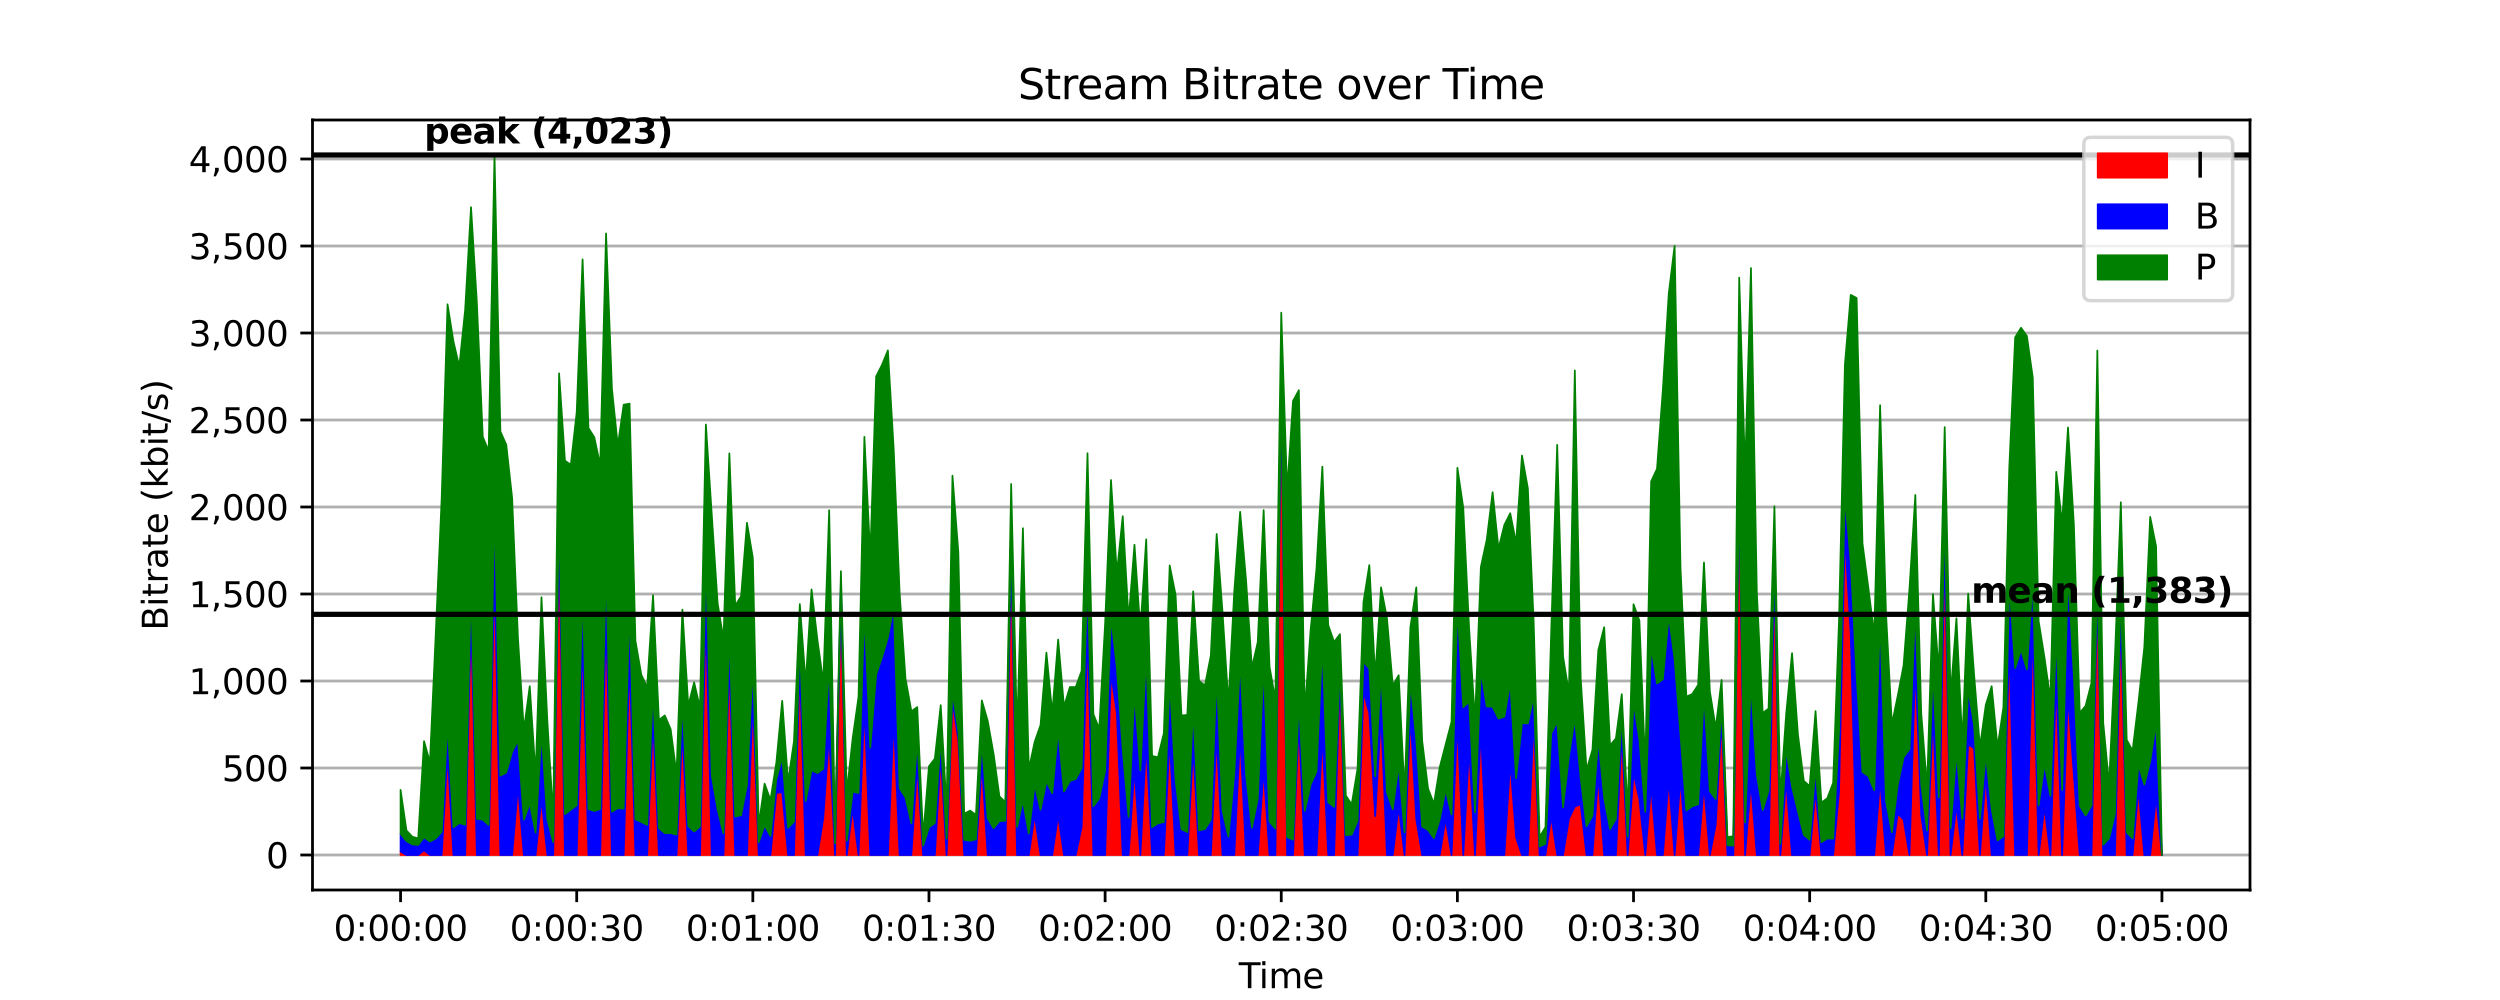 <?xml version="1.0" encoding="utf-8" standalone="no"?>
<!DOCTYPE svg PUBLIC "-//W3C//DTD SVG 1.1//EN"
  "http://www.w3.org/Graphics/SVG/1.1/DTD/svg11.dtd">
<svg xmlns:xlink="http://www.w3.org/1999/xlink" width="720pt" height="288pt" viewBox="0 0 720 288" xmlns="http://www.w3.org/2000/svg" version="1.1">
 <defs>
  <style type="text/css">*{stroke-linejoin: round; stroke-linecap: butt}</style>
 </defs>
 <g id="figure_1">
  <g id="patch_1">
   <path d="M 0 288 
L 720 288 
L 720 0 
L 0 0 
z
" style="fill: #ffffff"/>
  </g>
  <g id="axes_1">
   <g id="patch_2">
    <path d="M 90 256.32 
L 648 256.32 
L 648 34.56 
L 90 34.56 
z
" style="fill: #ffffff"/>
   </g>
   <g id="matplotlib.axis_1">
    <g id="xtick_1">
     <g id="line2d_1">
      <defs>
       <path id="m511b22032d" d="M 0 0 
L 0 3.5 
" style="stroke: #000000; stroke-width: 0.8"/>
      </defs>
      <g>
       <use xlink:href="#m511b22032d" x="115.364" y="256.32" style="stroke: #000000; stroke-width: 0.8"/>
      </g>
     </g>
     <g id="text_1">
      <!-- 0:00:00 -->
      <g transform="translate(96.089 270.918) scale(0.1 -0.1)">
       <defs>
        <path id="DejaVuSans-30" d="M 2034 4250 
Q 1547 4250 1301 3770 
Q 1056 3291 1056 2328 
Q 1056 1369 1301 889 
Q 1547 409 2034 409 
Q 2525 409 2770 889 
Q 3016 1369 3016 2328 
Q 3016 3291 2770 3770 
Q 2525 4250 2034 4250 
z
M 2034 4750 
Q 2819 4750 3233 4129 
Q 3647 3509 3647 2328 
Q 3647 1150 3233 529 
Q 2819 -91 2034 -91 
Q 1250 -91 836 529 
Q 422 1150 422 2328 
Q 422 3509 836 4129 
Q 1250 4750 2034 4750 
z
" transform="scale(0.016)"/>
        <path id="DejaVuSans-3a" d="M 750 794 
L 1409 794 
L 1409 0 
L 750 0 
L 750 794 
z
M 750 3309 
L 1409 3309 
L 1409 2516 
L 750 2516 
L 750 3309 
z
" transform="scale(0.016)"/>
       </defs>
       <use xlink:href="#DejaVuSans-30"/>
       <use xlink:href="#DejaVuSans-3a" x="63.623"/>
       <use xlink:href="#DejaVuSans-30" x="97.314"/>
       <use xlink:href="#DejaVuSans-30" x="160.938"/>
       <use xlink:href="#DejaVuSans-3a" x="224.561"/>
       <use xlink:href="#DejaVuSans-30" x="258.252"/>
       <use xlink:href="#DejaVuSans-30" x="321.875"/>
      </g>
     </g>
    </g>
    <g id="xtick_2">
     <g id="line2d_2">
      <g>
       <use xlink:href="#m511b22032d" x="166.091" y="256.32" style="stroke: #000000; stroke-width: 0.8"/>
      </g>
     </g>
     <g id="text_2">
      <!-- 0:00:30 -->
      <g transform="translate(146.816 270.918) scale(0.1 -0.1)">
       <defs>
        <path id="DejaVuSans-33" d="M 2597 2516 
Q 3050 2419 3304 2112 
Q 3559 1806 3559 1356 
Q 3559 666 3084 287 
Q 2609 -91 1734 -91 
Q 1441 -91 1130 -33 
Q 819 25 488 141 
L 488 750 
Q 750 597 1062 519 
Q 1375 441 1716 441 
Q 2309 441 2620 675 
Q 2931 909 2931 1356 
Q 2931 1769 2642 2001 
Q 2353 2234 1838 2234 
L 1294 2234 
L 1294 2753 
L 1863 2753 
Q 2328 2753 2575 2939 
Q 2822 3125 2822 3475 
Q 2822 3834 2567 4026 
Q 2313 4219 1838 4219 
Q 1578 4219 1281 4162 
Q 984 4106 628 3988 
L 628 4550 
Q 988 4650 1302 4700 
Q 1616 4750 1894 4750 
Q 2613 4750 3031 4423 
Q 3450 4097 3450 3541 
Q 3450 3153 3228 2886 
Q 3006 2619 2597 2516 
z
" transform="scale(0.016)"/>
       </defs>
       <use xlink:href="#DejaVuSans-30"/>
       <use xlink:href="#DejaVuSans-3a" x="63.623"/>
       <use xlink:href="#DejaVuSans-30" x="97.314"/>
       <use xlink:href="#DejaVuSans-30" x="160.938"/>
       <use xlink:href="#DejaVuSans-3a" x="224.561"/>
       <use xlink:href="#DejaVuSans-33" x="258.252"/>
       <use xlink:href="#DejaVuSans-30" x="321.875"/>
      </g>
     </g>
    </g>
    <g id="xtick_3">
     <g id="line2d_3">
      <g>
       <use xlink:href="#m511b22032d" x="216.818" y="256.32" style="stroke: #000000; stroke-width: 0.8"/>
      </g>
     </g>
     <g id="text_3">
      <!-- 0:01:00 -->
      <g transform="translate(197.543 270.918) scale(0.1 -0.1)">
       <defs>
        <path id="DejaVuSans-31" d="M 794 531 
L 1825 531 
L 1825 4091 
L 703 3866 
L 703 4441 
L 1819 4666 
L 2450 4666 
L 2450 531 
L 3481 531 
L 3481 0 
L 794 0 
L 794 531 
z
" transform="scale(0.016)"/>
       </defs>
       <use xlink:href="#DejaVuSans-30"/>
       <use xlink:href="#DejaVuSans-3a" x="63.623"/>
       <use xlink:href="#DejaVuSans-30" x="97.314"/>
       <use xlink:href="#DejaVuSans-31" x="160.938"/>
       <use xlink:href="#DejaVuSans-3a" x="224.561"/>
       <use xlink:href="#DejaVuSans-30" x="258.252"/>
       <use xlink:href="#DejaVuSans-30" x="321.875"/>
      </g>
     </g>
    </g>
    <g id="xtick_4">
     <g id="line2d_4">
      <g>
       <use xlink:href="#m511b22032d" x="267.545" y="256.32" style="stroke: #000000; stroke-width: 0.8"/>
      </g>
     </g>
     <g id="text_4">
      <!-- 0:01:30 -->
      <g transform="translate(248.27 270.918) scale(0.1 -0.1)">
       <use xlink:href="#DejaVuSans-30"/>
       <use xlink:href="#DejaVuSans-3a" x="63.623"/>
       <use xlink:href="#DejaVuSans-30" x="97.314"/>
       <use xlink:href="#DejaVuSans-31" x="160.938"/>
       <use xlink:href="#DejaVuSans-3a" x="224.561"/>
       <use xlink:href="#DejaVuSans-33" x="258.252"/>
       <use xlink:href="#DejaVuSans-30" x="321.875"/>
      </g>
     </g>
    </g>
    <g id="xtick_5">
     <g id="line2d_5">
      <g>
       <use xlink:href="#m511b22032d" x="318.273" y="256.32" style="stroke: #000000; stroke-width: 0.8"/>
      </g>
     </g>
     <g id="text_5">
      <!-- 0:02:00 -->
      <g transform="translate(298.998 270.918) scale(0.1 -0.1)">
       <defs>
        <path id="DejaVuSans-32" d="M 1228 531 
L 3431 531 
L 3431 0 
L 469 0 
L 469 531 
Q 828 903 1448 1529 
Q 2069 2156 2228 2338 
Q 2531 2678 2651 2914 
Q 2772 3150 2772 3378 
Q 2772 3750 2511 3984 
Q 2250 4219 1831 4219 
Q 1534 4219 1204 4116 
Q 875 4013 500 3803 
L 500 4441 
Q 881 4594 1212 4672 
Q 1544 4750 1819 4750 
Q 2544 4750 2975 4387 
Q 3406 4025 3406 3419 
Q 3406 3131 3298 2873 
Q 3191 2616 2906 2266 
Q 2828 2175 2409 1742 
Q 1991 1309 1228 531 
z
" transform="scale(0.016)"/>
       </defs>
       <use xlink:href="#DejaVuSans-30"/>
       <use xlink:href="#DejaVuSans-3a" x="63.623"/>
       <use xlink:href="#DejaVuSans-30" x="97.314"/>
       <use xlink:href="#DejaVuSans-32" x="160.938"/>
       <use xlink:href="#DejaVuSans-3a" x="224.561"/>
       <use xlink:href="#DejaVuSans-30" x="258.252"/>
       <use xlink:href="#DejaVuSans-30" x="321.875"/>
      </g>
     </g>
    </g>
    <g id="xtick_6">
     <g id="line2d_6">
      <g>
       <use xlink:href="#m511b22032d" x="369" y="256.32" style="stroke: #000000; stroke-width: 0.8"/>
      </g>
     </g>
     <g id="text_6">
      <!-- 0:02:30 -->
      <g transform="translate(349.725 270.918) scale(0.1 -0.1)">
       <use xlink:href="#DejaVuSans-30"/>
       <use xlink:href="#DejaVuSans-3a" x="63.623"/>
       <use xlink:href="#DejaVuSans-30" x="97.314"/>
       <use xlink:href="#DejaVuSans-32" x="160.938"/>
       <use xlink:href="#DejaVuSans-3a" x="224.561"/>
       <use xlink:href="#DejaVuSans-33" x="258.252"/>
       <use xlink:href="#DejaVuSans-30" x="321.875"/>
      </g>
     </g>
    </g>
    <g id="xtick_7">
     <g id="line2d_7">
      <g>
       <use xlink:href="#m511b22032d" x="419.727" y="256.32" style="stroke: #000000; stroke-width: 0.8"/>
      </g>
     </g>
     <g id="text_7">
      <!-- 0:03:00 -->
      <g transform="translate(400.452 270.918) scale(0.1 -0.1)">
       <use xlink:href="#DejaVuSans-30"/>
       <use xlink:href="#DejaVuSans-3a" x="63.623"/>
       <use xlink:href="#DejaVuSans-30" x="97.314"/>
       <use xlink:href="#DejaVuSans-33" x="160.938"/>
       <use xlink:href="#DejaVuSans-3a" x="224.561"/>
       <use xlink:href="#DejaVuSans-30" x="258.252"/>
       <use xlink:href="#DejaVuSans-30" x="321.875"/>
      </g>
     </g>
    </g>
    <g id="xtick_8">
     <g id="line2d_8">
      <g>
       <use xlink:href="#m511b22032d" x="470.455" y="256.32" style="stroke: #000000; stroke-width: 0.8"/>
      </g>
     </g>
     <g id="text_8">
      <!-- 0:03:30 -->
      <g transform="translate(451.18 270.918) scale(0.1 -0.1)">
       <use xlink:href="#DejaVuSans-30"/>
       <use xlink:href="#DejaVuSans-3a" x="63.623"/>
       <use xlink:href="#DejaVuSans-30" x="97.314"/>
       <use xlink:href="#DejaVuSans-33" x="160.938"/>
       <use xlink:href="#DejaVuSans-3a" x="224.561"/>
       <use xlink:href="#DejaVuSans-33" x="258.252"/>
       <use xlink:href="#DejaVuSans-30" x="321.875"/>
      </g>
     </g>
    </g>
    <g id="xtick_9">
     <g id="line2d_9">
      <g>
       <use xlink:href="#m511b22032d" x="521.182" y="256.32" style="stroke: #000000; stroke-width: 0.8"/>
      </g>
     </g>
     <g id="text_9">
      <!-- 0:04:00 -->
      <g transform="translate(501.907 270.918) scale(0.1 -0.1)">
       <defs>
        <path id="DejaVuSans-34" d="M 2419 4116 
L 825 1625 
L 2419 1625 
L 2419 4116 
z
M 2253 4666 
L 3047 4666 
L 3047 1625 
L 3713 1625 
L 3713 1100 
L 3047 1100 
L 3047 0 
L 2419 0 
L 2419 1100 
L 313 1100 
L 313 1709 
L 2253 4666 
z
" transform="scale(0.016)"/>
       </defs>
       <use xlink:href="#DejaVuSans-30"/>
       <use xlink:href="#DejaVuSans-3a" x="63.623"/>
       <use xlink:href="#DejaVuSans-30" x="97.314"/>
       <use xlink:href="#DejaVuSans-34" x="160.938"/>
       <use xlink:href="#DejaVuSans-3a" x="224.561"/>
       <use xlink:href="#DejaVuSans-30" x="258.252"/>
       <use xlink:href="#DejaVuSans-30" x="321.875"/>
      </g>
     </g>
    </g>
    <g id="xtick_10">
     <g id="line2d_10">
      <g>
       <use xlink:href="#m511b22032d" x="571.909" y="256.32" style="stroke: #000000; stroke-width: 0.8"/>
      </g>
     </g>
     <g id="text_10">
      <!-- 0:04:30 -->
      <g transform="translate(552.634 270.918) scale(0.1 -0.1)">
       <use xlink:href="#DejaVuSans-30"/>
       <use xlink:href="#DejaVuSans-3a" x="63.623"/>
       <use xlink:href="#DejaVuSans-30" x="97.314"/>
       <use xlink:href="#DejaVuSans-34" x="160.938"/>
       <use xlink:href="#DejaVuSans-3a" x="224.561"/>
       <use xlink:href="#DejaVuSans-33" x="258.252"/>
       <use xlink:href="#DejaVuSans-30" x="321.875"/>
      </g>
     </g>
    </g>
    <g id="xtick_11">
     <g id="line2d_11">
      <g>
       <use xlink:href="#m511b22032d" x="622.636" y="256.32" style="stroke: #000000; stroke-width: 0.8"/>
      </g>
     </g>
     <g id="text_11">
      <!-- 0:05:00 -->
      <g transform="translate(603.361 270.918) scale(0.1 -0.1)">
       <defs>
        <path id="DejaVuSans-35" d="M 691 4666 
L 3169 4666 
L 3169 4134 
L 1269 4134 
L 1269 2991 
Q 1406 3038 1543 3061 
Q 1681 3084 1819 3084 
Q 2600 3084 3056 2656 
Q 3513 2228 3513 1497 
Q 3513 744 3044 326 
Q 2575 -91 1722 -91 
Q 1428 -91 1123 -41 
Q 819 9 494 109 
L 494 744 
Q 775 591 1075 516 
Q 1375 441 1709 441 
Q 2250 441 2565 725 
Q 2881 1009 2881 1497 
Q 2881 1984 2565 2268 
Q 2250 2553 1709 2553 
Q 1456 2553 1204 2497 
Q 953 2441 691 2322 
L 691 4666 
z
" transform="scale(0.016)"/>
       </defs>
       <use xlink:href="#DejaVuSans-30"/>
       <use xlink:href="#DejaVuSans-3a" x="63.623"/>
       <use xlink:href="#DejaVuSans-30" x="97.314"/>
       <use xlink:href="#DejaVuSans-35" x="160.938"/>
       <use xlink:href="#DejaVuSans-3a" x="224.561"/>
       <use xlink:href="#DejaVuSans-30" x="258.252"/>
       <use xlink:href="#DejaVuSans-30" x="321.875"/>
      </g>
     </g>
    </g>
    <g id="text_12">
     <!-- Time -->
     <g transform="translate(356.766 284.597) scale(0.1 -0.1)">
      <defs>
       <path id="DejaVuSans-54" d="M -19 4666 
L 3928 4666 
L 3928 4134 
L 2272 4134 
L 2272 0 
L 1638 0 
L 1638 4134 
L -19 4134 
L -19 4666 
z
" transform="scale(0.016)"/>
       <path id="DejaVuSans-69" d="M 603 3500 
L 1178 3500 
L 1178 0 
L 603 0 
L 603 3500 
z
M 603 4863 
L 1178 4863 
L 1178 4134 
L 603 4134 
L 603 4863 
z
" transform="scale(0.016)"/>
       <path id="DejaVuSans-6d" d="M 3328 2828 
Q 3544 3216 3844 3400 
Q 4144 3584 4550 3584 
Q 5097 3584 5394 3201 
Q 5691 2819 5691 2113 
L 5691 0 
L 5113 0 
L 5113 2094 
Q 5113 2597 4934 2840 
Q 4756 3084 4391 3084 
Q 3944 3084 3684 2787 
Q 3425 2491 3425 1978 
L 3425 0 
L 2847 0 
L 2847 2094 
Q 2847 2600 2669 2842 
Q 2491 3084 2119 3084 
Q 1678 3084 1418 2786 
Q 1159 2488 1159 1978 
L 1159 0 
L 581 0 
L 581 3500 
L 1159 3500 
L 1159 2956 
Q 1356 3278 1631 3431 
Q 1906 3584 2284 3584 
Q 2666 3584 2933 3390 
Q 3200 3197 3328 2828 
z
" transform="scale(0.016)"/>
       <path id="DejaVuSans-65" d="M 3597 1894 
L 3597 1613 
L 953 1613 
Q 991 1019 1311 708 
Q 1631 397 2203 397 
Q 2534 397 2845 478 
Q 3156 559 3463 722 
L 3463 178 
Q 3153 47 2828 -22 
Q 2503 -91 2169 -91 
Q 1331 -91 842 396 
Q 353 884 353 1716 
Q 353 2575 817 3079 
Q 1281 3584 2069 3584 
Q 2775 3584 3186 3129 
Q 3597 2675 3597 1894 
z
M 3022 2063 
Q 3016 2534 2758 2815 
Q 2500 3097 2075 3097 
Q 1594 3097 1305 2825 
Q 1016 2553 972 2059 
L 3022 2063 
z
" transform="scale(0.016)"/>
      </defs>
      <use xlink:href="#DejaVuSans-54"/>
      <use xlink:href="#DejaVuSans-69" x="57.959"/>
      <use xlink:href="#DejaVuSans-6d" x="85.742"/>
      <use xlink:href="#DejaVuSans-65" x="183.154"/>
     </g>
    </g>
   </g>
   <g id="matplotlib.axis_2">
    <g id="ytick_1">
     <g id="line2d_12">
      <path d="M 90 246.24 
L 648 246.24 
" clip-path="url(#p44bee285a4)" style="fill: none; stroke: #b0b0b0; stroke-width: 0.8; stroke-linecap: square"/>
     </g>
     <g id="line2d_13">
      <defs>
       <path id="m50a52c4236" d="M 0 0 
L -3.5 0 
" style="stroke: #000000; stroke-width: 0.8"/>
      </defs>
      <g>
       <use xlink:href="#m50a52c4236" x="90" y="246.24" style="stroke: #000000; stroke-width: 0.8"/>
      </g>
     </g>
     <g id="text_13">
      <!-- 0 -->
      <g transform="translate(76.638 250.039) scale(0.1 -0.1)">
       <use xlink:href="#DejaVuSans-30"/>
      </g>
     </g>
    </g>
    <g id="ytick_2">
     <g id="line2d_14">
      <path d="M 90 221.184 
L 648 221.184 
" clip-path="url(#p44bee285a4)" style="fill: none; stroke: #b0b0b0; stroke-width: 0.8; stroke-linecap: square"/>
     </g>
     <g id="line2d_15">
      <g>
       <use xlink:href="#m50a52c4236" x="90" y="221.184" style="stroke: #000000; stroke-width: 0.8"/>
      </g>
     </g>
     <g id="text_14">
      <!-- 500 -->
      <g transform="translate(63.913 224.983) scale(0.1 -0.1)">
       <use xlink:href="#DejaVuSans-35"/>
       <use xlink:href="#DejaVuSans-30" x="63.623"/>
       <use xlink:href="#DejaVuSans-30" x="127.246"/>
      </g>
     </g>
    </g>
    <g id="ytick_3">
     <g id="line2d_16">
      <path d="M 90 196.128 
L 648 196.128 
" clip-path="url(#p44bee285a4)" style="fill: none; stroke: #b0b0b0; stroke-width: 0.8; stroke-linecap: square"/>
     </g>
     <g id="line2d_17">
      <g>
       <use xlink:href="#m50a52c4236" x="90" y="196.128" style="stroke: #000000; stroke-width: 0.8"/>
      </g>
     </g>
     <g id="text_15">
      <!-- 1,000 -->
      <g transform="translate(54.372 199.927) scale(0.1 -0.1)">
       <defs>
        <path id="DejaVuSans-2c" d="M 750 794 
L 1409 794 
L 1409 256 
L 897 -744 
L 494 -744 
L 750 256 
L 750 794 
z
" transform="scale(0.016)"/>
       </defs>
       <use xlink:href="#DejaVuSans-31"/>
       <use xlink:href="#DejaVuSans-2c" x="63.623"/>
       <use xlink:href="#DejaVuSans-30" x="95.41"/>
       <use xlink:href="#DejaVuSans-30" x="159.033"/>
       <use xlink:href="#DejaVuSans-30" x="222.656"/>
      </g>
     </g>
    </g>
    <g id="ytick_4">
     <g id="line2d_18">
      <path d="M 90 171.072 
L 648 171.072 
" clip-path="url(#p44bee285a4)" style="fill: none; stroke: #b0b0b0; stroke-width: 0.8; stroke-linecap: square"/>
     </g>
     <g id="line2d_19">
      <g>
       <use xlink:href="#m50a52c4236" x="90" y="171.072" style="stroke: #000000; stroke-width: 0.8"/>
      </g>
     </g>
     <g id="text_16">
      <!-- 1,500 -->
      <g transform="translate(54.372 174.871) scale(0.1 -0.1)">
       <use xlink:href="#DejaVuSans-31"/>
       <use xlink:href="#DejaVuSans-2c" x="63.623"/>
       <use xlink:href="#DejaVuSans-35" x="95.41"/>
       <use xlink:href="#DejaVuSans-30" x="159.033"/>
       <use xlink:href="#DejaVuSans-30" x="222.656"/>
      </g>
     </g>
    </g>
    <g id="ytick_5">
     <g id="line2d_20">
      <path d="M 90 146.016 
L 648 146.016 
" clip-path="url(#p44bee285a4)" style="fill: none; stroke: #b0b0b0; stroke-width: 0.8; stroke-linecap: square"/>
     </g>
     <g id="line2d_21">
      <g>
       <use xlink:href="#m50a52c4236" x="90" y="146.016" style="stroke: #000000; stroke-width: 0.8"/>
      </g>
     </g>
     <g id="text_17">
      <!-- 2,000 -->
      <g transform="translate(54.372 149.816) scale(0.1 -0.1)">
       <use xlink:href="#DejaVuSans-32"/>
       <use xlink:href="#DejaVuSans-2c" x="63.623"/>
       <use xlink:href="#DejaVuSans-30" x="95.41"/>
       <use xlink:href="#DejaVuSans-30" x="159.033"/>
       <use xlink:href="#DejaVuSans-30" x="222.656"/>
      </g>
     </g>
    </g>
    <g id="ytick_6">
     <g id="line2d_22">
      <path d="M 90 120.96 
L 648 120.96 
" clip-path="url(#p44bee285a4)" style="fill: none; stroke: #b0b0b0; stroke-width: 0.8; stroke-linecap: square"/>
     </g>
     <g id="line2d_23">
      <g>
       <use xlink:href="#m50a52c4236" x="90" y="120.96" style="stroke: #000000; stroke-width: 0.8"/>
      </g>
     </g>
     <g id="text_18">
      <!-- 2,500 -->
      <g transform="translate(54.372 124.76) scale(0.1 -0.1)">
       <use xlink:href="#DejaVuSans-32"/>
       <use xlink:href="#DejaVuSans-2c" x="63.623"/>
       <use xlink:href="#DejaVuSans-35" x="95.41"/>
       <use xlink:href="#DejaVuSans-30" x="159.033"/>
       <use xlink:href="#DejaVuSans-30" x="222.656"/>
      </g>
     </g>
    </g>
    <g id="ytick_7">
     <g id="line2d_24">
      <path d="M 90 95.904 
L 648 95.904 
" clip-path="url(#p44bee285a4)" style="fill: none; stroke: #b0b0b0; stroke-width: 0.8; stroke-linecap: square"/>
     </g>
     <g id="line2d_25">
      <g>
       <use xlink:href="#m50a52c4236" x="90" y="95.904" style="stroke: #000000; stroke-width: 0.8"/>
      </g>
     </g>
     <g id="text_19">
      <!-- 3,000 -->
      <g transform="translate(54.372 99.704) scale(0.1 -0.1)">
       <use xlink:href="#DejaVuSans-33"/>
       <use xlink:href="#DejaVuSans-2c" x="63.623"/>
       <use xlink:href="#DejaVuSans-30" x="95.41"/>
       <use xlink:href="#DejaVuSans-30" x="159.033"/>
       <use xlink:href="#DejaVuSans-30" x="222.656"/>
      </g>
     </g>
    </g>
    <g id="ytick_8">
     <g id="line2d_26">
      <path d="M 90 70.849 
L 648 70.849 
" clip-path="url(#p44bee285a4)" style="fill: none; stroke: #b0b0b0; stroke-width: 0.8; stroke-linecap: square"/>
     </g>
     <g id="line2d_27">
      <g>
       <use xlink:href="#m50a52c4236" x="90" y="70.849" style="stroke: #000000; stroke-width: 0.8"/>
      </g>
     </g>
     <g id="text_20">
      <!-- 3,500 -->
      <g transform="translate(54.372 74.648) scale(0.1 -0.1)">
       <use xlink:href="#DejaVuSans-33"/>
       <use xlink:href="#DejaVuSans-2c" x="63.623"/>
       <use xlink:href="#DejaVuSans-35" x="95.41"/>
       <use xlink:href="#DejaVuSans-30" x="159.033"/>
       <use xlink:href="#DejaVuSans-30" x="222.656"/>
      </g>
     </g>
    </g>
    <g id="ytick_9">
     <g id="line2d_28">
      <path d="M 90 45.793 
L 648 45.793 
" clip-path="url(#p44bee285a4)" style="fill: none; stroke: #b0b0b0; stroke-width: 0.8; stroke-linecap: square"/>
     </g>
     <g id="line2d_29">
      <g>
       <use xlink:href="#m50a52c4236" x="90" y="45.793" style="stroke: #000000; stroke-width: 0.8"/>
      </g>
     </g>
     <g id="text_21">
      <!-- 4,000 -->
      <g transform="translate(54.372 49.592) scale(0.1 -0.1)">
       <use xlink:href="#DejaVuSans-34"/>
       <use xlink:href="#DejaVuSans-2c" x="63.623"/>
       <use xlink:href="#DejaVuSans-30" x="95.41"/>
       <use xlink:href="#DejaVuSans-30" x="159.033"/>
       <use xlink:href="#DejaVuSans-30" x="222.656"/>
      </g>
     </g>
    </g>
    <g id="text_22">
     <!-- Bitrate (kbit/s) -->
     <g transform="translate(48.292 181.574) rotate(-90) scale(0.1 -0.1)">
      <defs>
       <path id="DejaVuSans-42" d="M 1259 2228 
L 1259 519 
L 2272 519 
Q 2781 519 3026 730 
Q 3272 941 3272 1375 
Q 3272 1813 3026 2020 
Q 2781 2228 2272 2228 
L 1259 2228 
z
M 1259 4147 
L 1259 2741 
L 2194 2741 
Q 2656 2741 2882 2914 
Q 3109 3088 3109 3444 
Q 3109 3797 2882 3972 
Q 2656 4147 2194 4147 
L 1259 4147 
z
M 628 4666 
L 2241 4666 
Q 2963 4666 3353 4366 
Q 3744 4066 3744 3513 
Q 3744 3084 3544 2831 
Q 3344 2578 2956 2516 
Q 3422 2416 3680 2098 
Q 3938 1781 3938 1306 
Q 3938 681 3513 340 
Q 3088 0 2303 0 
L 628 0 
L 628 4666 
z
" transform="scale(0.016)"/>
       <path id="DejaVuSans-74" d="M 1172 4494 
L 1172 3500 
L 2356 3500 
L 2356 3053 
L 1172 3053 
L 1172 1153 
Q 1172 725 1289 603 
Q 1406 481 1766 481 
L 2356 481 
L 2356 0 
L 1766 0 
Q 1100 0 847 248 
Q 594 497 594 1153 
L 594 3053 
L 172 3053 
L 172 3500 
L 594 3500 
L 594 4494 
L 1172 4494 
z
" transform="scale(0.016)"/>
       <path id="DejaVuSans-72" d="M 2631 2963 
Q 2534 3019 2420 3045 
Q 2306 3072 2169 3072 
Q 1681 3072 1420 2755 
Q 1159 2438 1159 1844 
L 1159 0 
L 581 0 
L 581 3500 
L 1159 3500 
L 1159 2956 
Q 1341 3275 1631 3429 
Q 1922 3584 2338 3584 
Q 2397 3584 2469 3576 
Q 2541 3569 2628 3553 
L 2631 2963 
z
" transform="scale(0.016)"/>
       <path id="DejaVuSans-61" d="M 2194 1759 
Q 1497 1759 1228 1600 
Q 959 1441 959 1056 
Q 959 750 1161 570 
Q 1363 391 1709 391 
Q 2188 391 2477 730 
Q 2766 1069 2766 1631 
L 2766 1759 
L 2194 1759 
z
M 3341 1997 
L 3341 0 
L 2766 0 
L 2766 531 
Q 2569 213 2275 61 
Q 1981 -91 1556 -91 
Q 1019 -91 701 211 
Q 384 513 384 1019 
Q 384 1609 779 1909 
Q 1175 2209 1959 2209 
L 2766 2209 
L 2766 2266 
Q 2766 2663 2505 2880 
Q 2244 3097 1772 3097 
Q 1472 3097 1187 3025 
Q 903 2953 641 2809 
L 641 3341 
Q 956 3463 1253 3523 
Q 1550 3584 1831 3584 
Q 2591 3584 2966 3190 
Q 3341 2797 3341 1997 
z
" transform="scale(0.016)"/>
       <path id="DejaVuSans-20" transform="scale(0.016)"/>
       <path id="DejaVuSans-28" d="M 1984 4856 
Q 1566 4138 1362 3434 
Q 1159 2731 1159 2009 
Q 1159 1288 1364 580 
Q 1569 -128 1984 -844 
L 1484 -844 
Q 1016 -109 783 600 
Q 550 1309 550 2009 
Q 550 2706 781 3412 
Q 1013 4119 1484 4856 
L 1984 4856 
z
" transform="scale(0.016)"/>
       <path id="DejaVuSans-6b" d="M 581 4863 
L 1159 4863 
L 1159 1991 
L 2875 3500 
L 3609 3500 
L 1753 1863 
L 3688 0 
L 2938 0 
L 1159 1709 
L 1159 0 
L 581 0 
L 581 4863 
z
" transform="scale(0.016)"/>
       <path id="DejaVuSans-62" d="M 3116 1747 
Q 3116 2381 2855 2742 
Q 2594 3103 2138 3103 
Q 1681 3103 1420 2742 
Q 1159 2381 1159 1747 
Q 1159 1113 1420 752 
Q 1681 391 2138 391 
Q 2594 391 2855 752 
Q 3116 1113 3116 1747 
z
M 1159 2969 
Q 1341 3281 1617 3432 
Q 1894 3584 2278 3584 
Q 2916 3584 3314 3078 
Q 3713 2572 3713 1747 
Q 3713 922 3314 415 
Q 2916 -91 2278 -91 
Q 1894 -91 1617 61 
Q 1341 213 1159 525 
L 1159 0 
L 581 0 
L 581 4863 
L 1159 4863 
L 1159 2969 
z
" transform="scale(0.016)"/>
       <path id="DejaVuSans-2f" d="M 1625 4666 
L 2156 4666 
L 531 -594 
L 0 -594 
L 1625 4666 
z
" transform="scale(0.016)"/>
       <path id="DejaVuSans-73" d="M 2834 3397 
L 2834 2853 
Q 2591 2978 2328 3040 
Q 2066 3103 1784 3103 
Q 1356 3103 1142 2972 
Q 928 2841 928 2578 
Q 928 2378 1081 2264 
Q 1234 2150 1697 2047 
L 1894 2003 
Q 2506 1872 2764 1633 
Q 3022 1394 3022 966 
Q 3022 478 2636 193 
Q 2250 -91 1575 -91 
Q 1294 -91 989 -36 
Q 684 19 347 128 
L 347 722 
Q 666 556 975 473 
Q 1284 391 1588 391 
Q 1994 391 2212 530 
Q 2431 669 2431 922 
Q 2431 1156 2273 1281 
Q 2116 1406 1581 1522 
L 1381 1569 
Q 847 1681 609 1914 
Q 372 2147 372 2553 
Q 372 3047 722 3315 
Q 1072 3584 1716 3584 
Q 2034 3584 2315 3537 
Q 2597 3491 2834 3397 
z
" transform="scale(0.016)"/>
       <path id="DejaVuSans-29" d="M 513 4856 
L 1013 4856 
Q 1481 4119 1714 3412 
Q 1947 2706 1947 2009 
Q 1947 1309 1714 600 
Q 1481 -109 1013 -844 
L 513 -844 
Q 928 -128 1133 580 
Q 1338 1288 1338 2009 
Q 1338 2731 1133 3434 
Q 928 4138 513 4856 
z
" transform="scale(0.016)"/>
      </defs>
      <use xlink:href="#DejaVuSans-42"/>
      <use xlink:href="#DejaVuSans-69" x="68.604"/>
      <use xlink:href="#DejaVuSans-74" x="96.387"/>
      <use xlink:href="#DejaVuSans-72" x="135.596"/>
      <use xlink:href="#DejaVuSans-61" x="176.709"/>
      <use xlink:href="#DejaVuSans-74" x="237.988"/>
      <use xlink:href="#DejaVuSans-65" x="277.197"/>
      <use xlink:href="#DejaVuSans-20" x="338.721"/>
      <use xlink:href="#DejaVuSans-28" x="370.508"/>
      <use xlink:href="#DejaVuSans-6b" x="409.521"/>
      <use xlink:href="#DejaVuSans-62" x="467.432"/>
      <use xlink:href="#DejaVuSans-69" x="530.908"/>
      <use xlink:href="#DejaVuSans-74" x="558.691"/>
      <use xlink:href="#DejaVuSans-2f" x="597.9"/>
      <use xlink:href="#DejaVuSans-73" x="631.592"/>
      <use xlink:href="#DejaVuSans-29" x="683.691"/>
     </g>
    </g>
   </g>
   <g id="PolyCollection_1">
    <defs>
     <path id="mace59d30c6" d="M 115.364 -42.762 
L 115.364 -41.76 
L 117.055 -41.76 
L 118.745 -41.76 
L 120.436 -41.76 
L 122.127 -41.76 
L 123.818 -41.76 
L 125.509 -41.76 
L 127.2 -41.76 
L 128.891 -41.76 
L 130.582 -41.76 
L 132.273 -41.76 
L 133.964 -41.76 
L 135.655 -41.76 
L 137.345 -41.76 
L 139.036 -41.76 
L 140.727 -41.76 
L 142.418 -41.76 
L 144.109 -41.76 
L 145.8 -41.76 
L 147.491 -41.76 
L 149.182 -41.76 
L 150.873 -41.76 
L 152.564 -41.76 
L 154.255 -41.76 
L 155.945 -41.76 
L 157.636 -41.76 
L 159.327 -41.76 
L 161.018 -41.76 
L 162.709 -41.76 
L 164.4 -41.76 
L 166.091 -41.76 
L 167.782 -41.76 
L 169.473 -41.76 
L 171.164 -41.76 
L 172.855 -41.76 
L 174.545 -41.76 
L 176.236 -41.76 
L 177.927 -41.76 
L 179.618 -41.76 
L 181.309 -41.76 
L 183 -41.76 
L 184.691 -41.76 
L 186.382 -41.76 
L 188.073 -41.76 
L 189.764 -41.76 
L 191.455 -41.76 
L 193.145 -41.76 
L 194.836 -41.76 
L 196.527 -41.76 
L 198.218 -41.76 
L 199.909 -41.76 
L 201.6 -41.76 
L 203.291 -41.76 
L 204.982 -41.76 
L 206.673 -41.76 
L 208.364 -41.76 
L 210.055 -41.76 
L 211.745 -41.76 
L 213.436 -41.76 
L 215.127 -41.76 
L 216.818 -41.76 
L 218.509 -41.76 
L 220.2 -41.76 
L 221.891 -41.76 
L 223.582 -41.76 
L 225.273 -41.76 
L 226.964 -41.76 
L 228.655 -41.76 
L 230.345 -41.76 
L 232.036 -41.76 
L 233.727 -41.76 
L 235.418 -41.76 
L 237.109 -41.76 
L 238.8 -41.76 
L 240.491 -41.76 
L 242.182 -41.76 
L 243.873 -41.76 
L 245.564 -41.76 
L 247.255 -41.76 
L 248.945 -41.76 
L 250.636 -41.76 
L 252.327 -41.76 
L 254.018 -41.76 
L 255.709 -41.76 
L 257.4 -41.76 
L 259.091 -41.76 
L 260.782 -41.76 
L 262.473 -41.76 
L 264.164 -41.76 
L 265.855 -41.76 
L 267.545 -41.76 
L 269.236 -41.76 
L 270.927 -41.76 
L 272.618 -41.76 
L 274.309 -41.76 
L 276 -41.76 
L 277.691 -41.76 
L 279.382 -41.76 
L 281.073 -41.76 
L 282.764 -41.76 
L 284.455 -41.76 
L 286.145 -41.76 
L 287.836 -41.76 
L 289.527 -41.76 
L 291.218 -41.76 
L 292.909 -41.76 
L 294.6 -41.76 
L 296.291 -41.76 
L 297.982 -41.76 
L 299.673 -41.76 
L 301.364 -41.76 
L 303.055 -41.76 
L 304.745 -41.76 
L 306.436 -41.76 
L 308.127 -41.76 
L 309.818 -41.76 
L 311.509 -41.76 
L 313.2 -41.76 
L 314.891 -41.76 
L 316.582 -41.76 
L 318.273 -41.76 
L 319.964 -41.76 
L 321.655 -41.76 
L 323.345 -41.76 
L 325.036 -41.76 
L 326.727 -41.76 
L 328.418 -41.76 
L 330.109 -41.76 
L 331.8 -41.76 
L 333.491 -41.76 
L 335.182 -41.76 
L 336.873 -41.76 
L 338.564 -41.76 
L 340.255 -41.76 
L 341.945 -41.76 
L 343.636 -41.76 
L 345.327 -41.76 
L 347.018 -41.76 
L 348.709 -41.76 
L 350.4 -41.76 
L 352.091 -41.76 
L 353.782 -41.76 
L 355.473 -41.76 
L 357.164 -41.76 
L 358.855 -41.76 
L 360.545 -41.76 
L 362.236 -41.76 
L 363.927 -41.76 
L 365.618 -41.76 
L 367.309 -41.76 
L 369 -41.76 
L 370.691 -41.76 
L 372.382 -41.76 
L 374.073 -41.76 
L 375.764 -41.76 
L 377.455 -41.76 
L 379.145 -41.76 
L 380.836 -41.76 
L 382.527 -41.76 
L 384.218 -41.76 
L 385.909 -41.76 
L 387.6 -41.76 
L 389.291 -41.76 
L 390.982 -41.76 
L 392.673 -41.76 
L 394.364 -41.76 
L 396.055 -41.76 
L 397.745 -41.76 
L 399.436 -41.76 
L 401.127 -41.76 
L 402.818 -41.76 
L 404.509 -41.76 
L 406.2 -41.76 
L 407.891 -41.76 
L 409.582 -41.76 
L 411.273 -41.76 
L 412.964 -41.76 
L 414.655 -41.76 
L 416.345 -41.76 
L 418.036 -41.76 
L 419.727 -41.76 
L 421.418 -41.76 
L 423.109 -41.76 
L 424.8 -41.76 
L 426.491 -41.76 
L 428.182 -41.76 
L 429.873 -41.76 
L 431.564 -41.76 
L 433.255 -41.76 
L 434.945 -41.76 
L 436.636 -41.76 
L 438.327 -41.76 
L 440.018 -41.76 
L 441.709 -41.76 
L 443.4 -41.76 
L 445.091 -41.76 
L 446.782 -41.76 
L 448.473 -41.76 
L 450.164 -41.76 
L 451.855 -41.76 
L 453.545 -41.76 
L 455.236 -41.76 
L 456.927 -41.76 
L 458.618 -41.76 
L 460.309 -41.76 
L 462 -41.76 
L 463.691 -41.76 
L 465.382 -41.76 
L 467.073 -41.76 
L 468.764 -41.76 
L 470.455 -41.76 
L 472.145 -41.76 
L 473.836 -41.76 
L 475.527 -41.76 
L 477.218 -41.76 
L 478.909 -41.76 
L 480.6 -41.76 
L 482.291 -41.76 
L 483.982 -41.76 
L 485.673 -41.76 
L 487.364 -41.76 
L 489.055 -41.76 
L 490.745 -41.76 
L 492.436 -41.76 
L 494.127 -41.76 
L 495.818 -41.76 
L 497.509 -41.76 
L 499.2 -41.76 
L 500.891 -41.76 
L 502.582 -41.76 
L 504.273 -41.76 
L 505.964 -41.76 
L 507.655 -41.76 
L 509.345 -41.76 
L 511.036 -41.76 
L 512.727 -41.76 
L 514.418 -41.76 
L 516.109 -41.76 
L 517.8 -41.76 
L 519.491 -41.76 
L 521.182 -41.76 
L 522.873 -41.76 
L 524.564 -41.76 
L 526.255 -41.76 
L 527.945 -41.76 
L 529.636 -41.76 
L 531.327 -41.76 
L 533.018 -41.76 
L 534.709 -41.76 
L 536.4 -41.76 
L 538.091 -41.76 
L 539.782 -41.76 
L 541.473 -41.76 
L 543.164 -41.76 
L 544.855 -41.76 
L 546.545 -41.76 
L 548.236 -41.76 
L 549.927 -41.76 
L 551.618 -41.76 
L 553.309 -41.76 
L 555 -41.76 
L 556.691 -41.76 
L 558.382 -41.76 
L 560.073 -41.76 
L 561.764 -41.76 
L 563.455 -41.76 
L 565.145 -41.76 
L 566.836 -41.76 
L 568.527 -41.76 
L 570.218 -41.76 
L 571.909 -41.76 
L 573.6 -41.76 
L 575.291 -41.76 
L 576.982 -41.76 
L 578.673 -41.76 
L 580.364 -41.76 
L 582.055 -41.76 
L 583.745 -41.76 
L 585.436 -41.76 
L 587.127 -41.76 
L 588.818 -41.76 
L 590.509 -41.76 
L 592.2 -41.76 
L 593.891 -41.76 
L 595.582 -41.76 
L 597.273 -41.76 
L 598.964 -41.76 
L 600.655 -41.76 
L 602.345 -41.76 
L 604.036 -41.76 
L 605.727 -41.76 
L 607.418 -41.76 
L 609.109 -41.76 
L 610.8 -41.76 
L 612.491 -41.76 
L 614.182 -41.76 
L 615.873 -41.76 
L 617.564 -41.76 
L 619.255 -41.76 
L 620.945 -41.76 
L 622.636 -41.76 
L 622.636 -41.76 
L 622.636 -41.76 
L 620.945 -58.648 
L 619.255 -41.76 
L 617.564 -41.76 
L 615.873 -61.153 
L 614.182 -41.76 
L 612.491 -41.76 
L 610.8 -111.365 
L 609.109 -41.76 
L 607.418 -41.76 
L 605.727 -41.76 
L 604.036 -117.379 
L 602.345 -41.76 
L 600.655 -41.76 
L 598.964 -41.76 
L 597.273 -64.862 
L 595.582 -88.113 
L 593.891 -41.76 
L 592.2 -93.175 
L 590.509 -41.76 
L 588.818 -55.791 
L 587.127 -41.76 
L 585.436 -108.409 
L 583.745 -41.76 
L 582.055 -41.76 
L 580.364 -41.76 
L 578.673 -103.147 
L 576.982 -41.76 
L 575.291 -41.76 
L 573.6 -41.76 
L 571.909 -65.062 
L 570.218 -41.76 
L 568.527 -72.529 
L 566.836 -73.631 
L 565.145 -41.76 
L 563.455 -56.092 
L 561.764 -41.76 
L 560.073 -131.56 
L 558.382 -41.76 
L 556.691 -82.501 
L 555 -41.76 
L 553.309 -53.135 
L 551.618 -97.284 
L 549.927 -41.76 
L 548.236 -51.983 
L 546.545 -53.687 
L 544.855 -41.76 
L 543.164 -41.76 
L 541.473 -63.709 
L 539.782 -41.76 
L 538.091 -41.76 
L 536.4 -41.76 
L 534.709 -41.76 
L 533.018 -105.051 
L 531.327 -134.768 
L 529.636 -59.85 
L 527.945 -41.76 
L 526.255 -41.76 
L 524.564 -41.76 
L 522.873 -60.652 
L 521.182 -41.76 
L 519.491 -41.76 
L 517.8 -41.76 
L 516.109 -41.76 
L 514.418 -63.308 
L 512.727 -41.76 
L 511.036 -122.691 
L 509.345 -41.76 
L 507.655 -41.76 
L 505.964 -41.76 
L 504.273 -62.907 
L 502.582 -41.76 
L 500.891 -144.339 
L 499.2 -41.76 
L 497.509 -41.76 
L 495.818 -80.998 
L 494.127 -50.58 
L 492.436 -41.76 
L 490.745 -62.206 
L 489.055 -41.76 
L 487.364 -41.76 
L 485.673 -41.76 
L 483.982 -64.06 
L 482.291 -41.76 
L 480.6 -63.909 
L 478.909 -41.76 
L 477.218 -41.76 
L 475.527 -61.654 
L 473.836 -41.76 
L 472.145 -57.746 
L 470.455 -65.463 
L 468.764 -41.76 
L 467.073 -76.939 
L 465.382 -41.76 
L 463.691 -41.76 
L 462 -41.76 
L 460.309 -64.912 
L 458.618 -41.76 
L 456.927 -41.76 
L 455.236 -56.343 
L 453.545 -55.741 
L 451.855 -52.233 
L 450.164 -41.76 
L 448.473 -41.76 
L 446.782 -52.885 
L 445.091 -41.76 
L 443.4 -41.76 
L 441.709 -80.897 
L 440.018 -41.76 
L 438.327 -41.76 
L 436.636 -46.821 
L 434.945 -68.921 
L 433.255 -41.76 
L 431.564 -41.76 
L 429.873 -41.76 
L 428.182 -41.76 
L 426.491 -77.991 
L 424.8 -41.76 
L 423.109 -72.729 
L 421.418 -41.76 
L 419.727 -80.647 
L 418.036 -41.76 
L 416.345 -52.283 
L 414.655 -41.76 
L 412.964 -41.76 
L 411.273 -41.76 
L 409.582 -41.76 
L 407.891 -52.033 
L 406.2 -82.451 
L 404.509 -41.76 
L 402.818 -55.791 
L 401.127 -41.76 
L 399.436 -41.76 
L 397.745 -82.3 
L 396.055 -52.985 
L 394.364 -82.601 
L 392.673 -88.915 
L 390.982 -41.76 
L 389.291 -41.76 
L 387.6 -41.76 
L 385.909 -93.275 
L 384.218 -41.76 
L 382.527 -41.76 
L 380.836 -76.638 
L 379.145 -41.76 
L 377.455 -41.76 
L 375.764 -41.76 
L 374.073 -80.246 
L 372.382 -41.76 
L 370.691 -41.76 
L 369 -175.909 
L 367.309 -41.76 
L 365.618 -41.76 
L 363.927 -66.666 
L 362.236 -41.76 
L 360.545 -41.76 
L 358.855 -41.76 
L 357.164 -76.588 
L 355.473 -41.76 
L 353.782 -41.76 
L 352.091 -41.76 
L 350.4 -76.387 
L 348.709 -41.76 
L 347.018 -41.76 
L 345.327 -41.76 
L 343.636 -73.03 
L 341.945 -41.76 
L 340.255 -41.76 
L 338.564 -41.76 
L 336.873 -75.435 
L 335.182 -41.76 
L 333.491 -41.76 
L 331.8 -41.76 
L 330.109 -74.583 
L 328.418 -41.76 
L 326.727 -66.816 
L 325.036 -41.76 
L 323.345 -41.76 
L 321.655 -82.651 
L 319.964 -94.277 
L 318.273 -41.76 
L 316.582 -41.76 
L 314.891 -41.76 
L 313.2 -106.805 
L 311.509 -49.878 
L 309.818 -41.76 
L 308.127 -41.76 
L 306.436 -41.76 
L 304.745 -53.336 
L 303.055 -41.76 
L 301.364 -41.76 
L 299.673 -41.76 
L 297.982 -53.386 
L 296.291 -41.76 
L 294.6 -41.76 
L 292.909 -41.76 
L 291.218 -128.554 
L 289.527 -41.76 
L 287.836 -41.76 
L 286.145 -41.76 
L 284.455 -41.76 
L 282.764 -68.069 
L 281.073 -41.76 
L 279.382 -41.76 
L 277.691 -41.76 
L 276 -74.934 
L 274.309 -86.41 
L 272.618 -41.76 
L 270.927 -70.925 
L 269.236 -41.76 
L 267.545 -41.76 
L 265.855 -41.76 
L 264.164 -67.768 
L 262.473 -41.76 
L 260.782 -41.76 
L 259.091 -41.76 
L 257.4 -81.499 
L 255.709 -41.76 
L 254.018 -41.76 
L 252.327 -41.76 
L 250.636 -41.76 
L 248.945 -85.407 
L 247.255 -41.76 
L 245.564 -55.39 
L 243.873 -41.76 
L 242.182 -116.828 
L 240.491 -41.76 
L 238.8 -76.738 
L 237.109 -52.484 
L 235.418 -41.76 
L 233.727 -41.76 
L 232.036 -41.76 
L 230.345 -96.733 
L 228.655 -41.76 
L 226.964 -41.76 
L 225.273 -59.8 
L 223.582 -59.7 
L 221.891 -41.76 
L 220.2 -41.76 
L 218.509 -41.76 
L 216.818 -86.911 
L 215.127 -41.76 
L 213.436 -41.76 
L 211.745 -41.76 
L 210.055 -98.938 
L 208.364 -41.76 
L 206.673 -41.76 
L 204.982 -41.76 
L 203.291 -112.117 
L 201.6 -41.76 
L 199.909 -41.76 
L 198.218 -41.76 
L 196.527 -78.091 
L 194.836 -41.76 
L 193.145 -41.76 
L 191.455 -41.76 
L 189.764 -41.76 
L 188.073 -81.098 
L 186.382 -41.76 
L 184.691 -41.76 
L 183 -41.76 
L 181.309 -98.637 
L 179.618 -41.76 
L 177.927 -41.76 
L 176.236 -41.76 
L 174.545 -110.413 
L 172.855 -41.76 
L 171.164 -41.76 
L 169.473 -41.76 
L 167.782 -105.352 
L 166.091 -41.76 
L 164.4 -41.76 
L 162.709 -41.76 
L 161.018 -134.166 
L 159.327 -41.76 
L 157.636 -41.76 
L 155.945 -57.946 
L 154.255 -41.76 
L 152.564 -41.76 
L 150.873 -41.76 
L 149.182 -61.705 
L 147.491 -41.76 
L 145.8 -41.76 
L 144.109 -41.76 
L 142.418 -124.946 
L 140.727 -41.76 
L 139.036 -41.76 
L 137.345 -41.76 
L 135.655 -111.365 
L 133.964 -41.76 
L 132.273 -41.76 
L 130.582 -41.76 
L 128.891 -71.376 
L 127.2 -41.76 
L 125.509 -41.76 
L 123.818 -41.76 
L 122.127 -43.163 
L 120.436 -41.76 
L 118.745 -41.76 
L 117.055 -41.76 
L 115.364 -42.762 
z
" style="stroke: #ff0000; stroke-width: 0.5"/>
    </defs>
    <g clip-path="url(#p44bee285a4)">
     <use xlink:href="#mace59d30c6" x="0" y="288" style="fill: #ff0000; stroke: #ff0000; stroke-width: 0.5"/>
    </g>
   </g>
   <g id="PolyCollection_2">
    <defs>
     <path id="ma6abb91349" d="M 115.364 -47.874 
L 115.364 -42.762 
L 117.055 -41.76 
L 118.745 -41.76 
L 120.436 -41.76 
L 122.127 -43.163 
L 123.818 -41.76 
L 125.509 -41.76 
L 127.2 -41.76 
L 128.891 -71.376 
L 130.582 -41.76 
L 132.273 -41.76 
L 133.964 -41.76 
L 135.655 -111.365 
L 137.345 -41.76 
L 139.036 -41.76 
L 140.727 -41.76 
L 142.418 -124.946 
L 144.109 -41.76 
L 145.8 -41.76 
L 147.491 -41.76 
L 149.182 -61.705 
L 150.873 -41.76 
L 152.564 -41.76 
L 154.255 -41.76 
L 155.945 -57.946 
L 157.636 -41.76 
L 159.327 -41.76 
L 161.018 -134.166 
L 162.709 -41.76 
L 164.4 -41.76 
L 166.091 -41.76 
L 167.782 -105.352 
L 169.473 -41.76 
L 171.164 -41.76 
L 172.855 -41.76 
L 174.545 -110.413 
L 176.236 -41.76 
L 177.927 -41.76 
L 179.618 -41.76 
L 181.309 -98.637 
L 183 -41.76 
L 184.691 -41.76 
L 186.382 -41.76 
L 188.073 -81.098 
L 189.764 -41.76 
L 191.455 -41.76 
L 193.145 -41.76 
L 194.836 -41.76 
L 196.527 -78.091 
L 198.218 -41.76 
L 199.909 -41.76 
L 201.6 -41.76 
L 203.291 -112.117 
L 204.982 -41.76 
L 206.673 -41.76 
L 208.364 -41.76 
L 210.055 -98.938 
L 211.745 -41.76 
L 213.436 -41.76 
L 215.127 -41.76 
L 216.818 -86.911 
L 218.509 -41.76 
L 220.2 -41.76 
L 221.891 -41.76 
L 223.582 -59.7 
L 225.273 -59.8 
L 226.964 -41.76 
L 228.655 -41.76 
L 230.345 -96.733 
L 232.036 -41.76 
L 233.727 -41.76 
L 235.418 -41.76 
L 237.109 -52.484 
L 238.8 -76.738 
L 240.491 -41.76 
L 242.182 -116.828 
L 243.873 -41.76 
L 245.564 -55.39 
L 247.255 -41.76 
L 248.945 -85.407 
L 250.636 -41.76 
L 252.327 -41.76 
L 254.018 -41.76 
L 255.709 -41.76 
L 257.4 -81.499 
L 259.091 -41.76 
L 260.782 -41.76 
L 262.473 -41.76 
L 264.164 -67.768 
L 265.855 -41.76 
L 267.545 -41.76 
L 269.236 -41.76 
L 270.927 -70.925 
L 272.618 -41.76 
L 274.309 -86.41 
L 276 -74.934 
L 277.691 -41.76 
L 279.382 -41.76 
L 281.073 -41.76 
L 282.764 -68.069 
L 284.455 -41.76 
L 286.145 -41.76 
L 287.836 -41.76 
L 289.527 -41.76 
L 291.218 -128.554 
L 292.909 -41.76 
L 294.6 -41.76 
L 296.291 -41.76 
L 297.982 -53.386 
L 299.673 -41.76 
L 301.364 -41.76 
L 303.055 -41.76 
L 304.745 -53.336 
L 306.436 -41.76 
L 308.127 -41.76 
L 309.818 -41.76 
L 311.509 -49.878 
L 313.2 -106.805 
L 314.891 -41.76 
L 316.582 -41.76 
L 318.273 -41.76 
L 319.964 -94.277 
L 321.655 -82.651 
L 323.345 -41.76 
L 325.036 -41.76 
L 326.727 -66.816 
L 328.418 -41.76 
L 330.109 -74.583 
L 331.8 -41.76 
L 333.491 -41.76 
L 335.182 -41.76 
L 336.873 -75.435 
L 338.564 -41.76 
L 340.255 -41.76 
L 341.945 -41.76 
L 343.636 -73.03 
L 345.327 -41.76 
L 347.018 -41.76 
L 348.709 -41.76 
L 350.4 -76.387 
L 352.091 -41.76 
L 353.782 -41.76 
L 355.473 -41.76 
L 357.164 -76.588 
L 358.855 -41.76 
L 360.545 -41.76 
L 362.236 -41.76 
L 363.927 -66.666 
L 365.618 -41.76 
L 367.309 -41.76 
L 369 -175.909 
L 370.691 -41.76 
L 372.382 -41.76 
L 374.073 -80.246 
L 375.764 -41.76 
L 377.455 -41.76 
L 379.145 -41.76 
L 380.836 -76.638 
L 382.527 -41.76 
L 384.218 -41.76 
L 385.909 -93.275 
L 387.6 -41.76 
L 389.291 -41.76 
L 390.982 -41.76 
L 392.673 -88.915 
L 394.364 -82.601 
L 396.055 -52.985 
L 397.745 -82.3 
L 399.436 -41.76 
L 401.127 -41.76 
L 402.818 -55.791 
L 404.509 -41.76 
L 406.2 -82.451 
L 407.891 -52.033 
L 409.582 -41.76 
L 411.273 -41.76 
L 412.964 -41.76 
L 414.655 -41.76 
L 416.345 -52.283 
L 418.036 -41.76 
L 419.727 -80.647 
L 421.418 -41.76 
L 423.109 -72.729 
L 424.8 -41.76 
L 426.491 -77.991 
L 428.182 -41.76 
L 429.873 -41.76 
L 431.564 -41.76 
L 433.255 -41.76 
L 434.945 -68.921 
L 436.636 -46.821 
L 438.327 -41.76 
L 440.018 -41.76 
L 441.709 -80.897 
L 443.4 -41.76 
L 445.091 -41.76 
L 446.782 -52.885 
L 448.473 -41.76 
L 450.164 -41.76 
L 451.855 -52.233 
L 453.545 -55.741 
L 455.236 -56.343 
L 456.927 -41.76 
L 458.618 -41.76 
L 460.309 -64.912 
L 462 -41.76 
L 463.691 -41.76 
L 465.382 -41.76 
L 467.073 -76.939 
L 468.764 -41.76 
L 470.455 -65.463 
L 472.145 -57.746 
L 473.836 -41.76 
L 475.527 -61.654 
L 477.218 -41.76 
L 478.909 -41.76 
L 480.6 -63.909 
L 482.291 -41.76 
L 483.982 -64.06 
L 485.673 -41.76 
L 487.364 -41.76 
L 489.055 -41.76 
L 490.745 -62.206 
L 492.436 -41.76 
L 494.127 -50.58 
L 495.818 -80.998 
L 497.509 -41.76 
L 499.2 -41.76 
L 500.891 -144.339 
L 502.582 -41.76 
L 504.273 -62.907 
L 505.964 -41.76 
L 507.655 -41.76 
L 509.345 -41.76 
L 511.036 -122.691 
L 512.727 -41.76 
L 514.418 -63.308 
L 516.109 -41.76 
L 517.8 -41.76 
L 519.491 -41.76 
L 521.182 -41.76 
L 522.873 -60.652 
L 524.564 -41.76 
L 526.255 -41.76 
L 527.945 -41.76 
L 529.636 -59.85 
L 531.327 -134.768 
L 533.018 -105.051 
L 534.709 -41.76 
L 536.4 -41.76 
L 538.091 -41.76 
L 539.782 -41.76 
L 541.473 -63.709 
L 543.164 -41.76 
L 544.855 -41.76 
L 546.545 -53.687 
L 548.236 -51.983 
L 549.927 -41.76 
L 551.618 -97.284 
L 553.309 -53.135 
L 555 -41.76 
L 556.691 -82.501 
L 558.382 -41.76 
L 560.073 -131.56 
L 561.764 -41.76 
L 563.455 -56.092 
L 565.145 -41.76 
L 566.836 -73.631 
L 568.527 -72.529 
L 570.218 -41.76 
L 571.909 -65.062 
L 573.6 -41.76 
L 575.291 -41.76 
L 576.982 -41.76 
L 578.673 -103.147 
L 580.364 -41.76 
L 582.055 -41.76 
L 583.745 -41.76 
L 585.436 -108.409 
L 587.127 -41.76 
L 588.818 -55.791 
L 590.509 -41.76 
L 592.2 -93.175 
L 593.891 -41.76 
L 595.582 -88.113 
L 597.273 -64.862 
L 598.964 -41.76 
L 600.655 -41.76 
L 602.345 -41.76 
L 604.036 -117.379 
L 605.727 -41.76 
L 607.418 -41.76 
L 609.109 -41.76 
L 610.8 -111.365 
L 612.491 -41.76 
L 614.182 -41.76 
L 615.873 -61.153 
L 617.564 -41.76 
L 619.255 -41.76 
L 620.945 -58.648 
L 622.636 -41.76 
L 622.636 -41.76 
L 622.636 -41.76 
L 620.945 -79.845 
L 619.255 -68.72 
L 617.564 -62.055 
L 615.873 -67.868 
L 614.182 -46.571 
L 612.491 -48.275 
L 610.8 -119.233 
L 609.109 -53.687 
L 607.418 -46.571 
L 605.727 -44.717 
L 604.036 -121.638 
L 602.345 -56.042 
L 600.655 -53.135 
L 598.964 -55.942 
L 597.273 -93.425 
L 595.582 -123.292 
L 593.891 -60.502 
L 592.2 -105.803 
L 590.509 -58.798 
L 588.818 -68.169 
L 587.127 -56.042 
L 585.436 -121.388 
L 583.745 -95.229 
L 582.055 -100.942 
L 580.364 -95.63 
L 578.673 -120.285 
L 576.982 -47.122 
L 575.291 -45.969 
L 573.6 -54.99 
L 571.909 -70.825 
L 570.218 -52.233 
L 568.527 -79.194 
L 566.836 -89.717 
L 565.145 -52.183 
L 563.455 -71.526 
L 561.764 -49.527 
L 560.073 -142.234 
L 558.382 -58.397 
L 556.691 -95.179 
L 555 -48.826 
L 553.309 -62.055 
L 551.618 -113.42 
L 549.927 -72.278 
L 548.236 -69.923 
L 546.545 -62.005 
L 544.855 -48.325 
L 543.164 -57.445 
L 541.473 -110.163 
L 539.782 -60.402 
L 538.091 -64.511 
L 536.4 -65.663 
L 534.709 -93.325 
L 533.018 -126.098 
L 531.327 -145.441 
L 529.636 -77.289 
L 527.945 -46.471 
L 526.255 -46.521 
L 524.564 -45.468 
L 522.873 -67.016 
L 521.182 -46.12 
L 519.491 -47.573 
L 517.8 -54.388 
L 516.109 -61.454 
L 514.418 -72.378 
L 512.727 -44.967 
L 511.036 -128.654 
L 509.345 -60.301 
L 507.655 -54.689 
L 505.964 -64.962 
L 504.273 -91.421 
L 502.582 -51.131 
L 500.891 -146.143 
L 499.2 -44.466 
L 497.509 -44.566 
L 495.818 -85.057 
L 494.127 -57.896 
L 492.436 -60.151 
L 490.745 -88.364 
L 489.055 -56.343 
L 487.364 -55.791 
L 485.673 -54.589 
L 483.982 -76.387 
L 482.291 -98.086 
L 480.6 -110.764 
L 478.909 -92.373 
L 477.218 -91.17 
L 475.527 -101.994 
L 473.836 -54.188 
L 472.145 -74.984 
L 470.455 -86.109 
L 468.764 -47.022 
L 467.073 -82.401 
L 465.382 -52.233 
L 463.691 -49.227 
L 462 -58.247 
L 460.309 -75.435 
L 458.618 -53.085 
L 456.927 -50.028 
L 455.236 -64.06 
L 453.545 -81.298 
L 451.855 -70.274 
L 450.164 -55.491 
L 448.473 -80.246 
L 446.782 -76.838 
L 445.091 -44.967 
L 443.4 -44.215 
L 441.709 -87.713 
L 440.018 -79.645 
L 438.327 -79.745 
L 436.636 -63.909 
L 434.945 -91.471 
L 433.255 -81.599 
L 431.564 -81.048 
L 429.873 -84.455 
L 428.182 -84.556 
L 426.491 -95.079 
L 424.8 -54.037 
L 423.109 -85.909 
L 421.418 -84.355 
L 419.727 -113.62 
L 418.036 -53.436 
L 416.345 -60.602 
L 414.655 -52.033 
L 412.964 -46.621 
L 411.273 -48.976 
L 409.582 -49.978 
L 407.891 -74.984 
L 406.2 -91.922 
L 404.509 -48.325 
L 402.818 -67.969 
L 401.127 -54.939 
L 399.436 -59.9 
L 397.745 -94.828 
L 396.055 -64.461 
L 394.364 -95.43 
L 392.673 -97.484 
L 390.982 -51.632 
L 389.291 -47.623 
L 387.6 -47.473 
L 385.909 -96.382 
L 384.218 -55.641 
L 382.527 -56.944 
L 380.836 -102.646 
L 379.145 -65.814 
L 377.455 -62.055 
L 375.764 -54.488 
L 374.073 -86.56 
L 372.382 -46.17 
L 370.691 -46.972 
L 369 -179.367 
L 367.309 -49.377 
L 365.618 -51.381 
L 363.927 -97.083 
L 362.236 -57.946 
L 360.545 -49.628 
L 358.855 -65.112 
L 357.164 -97.885 
L 355.473 -65.162 
L 353.782 -47.072 
L 352.091 -54.539 
L 350.4 -93.626 
L 348.709 -51.883 
L 347.018 -49.227 
L 345.327 -48.876 
L 343.636 -84.305 
L 341.945 -48.375 
L 340.255 -49.177 
L 338.564 -63.358 
L 336.873 -91.872 
L 335.182 -51.231 
L 333.491 -50.88 
L 331.8 -49.778 
L 330.109 -99.589 
L 328.418 -66.114 
L 326.727 -88.815 
L 325.036 -52.734 
L 323.345 -72.078 
L 321.655 -95.73 
L 319.964 -110.614 
L 318.273 -65.964 
L 316.582 -58.096 
L 314.891 -55.791 
L 313.2 -122.691 
L 311.509 -66.766 
L 309.818 -63.659 
L 308.127 -63.058 
L 306.436 -60.051 
L 304.745 -77.841 
L 303.055 -59.55 
L 301.364 -63.007 
L 299.673 -54.789 
L 297.982 -62.156 
L 296.291 -47.974 
L 294.6 -57.495 
L 292.909 -49.878 
L 291.218 -134.617 
L 289.527 -51.632 
L 287.836 -51.532 
L 286.145 -49.477 
L 284.455 -52.334 
L 282.764 -74.583 
L 281.073 -46.27 
L 279.382 -45.869 
L 277.691 -46.12 
L 276 -77.54 
L 274.309 -88.915 
L 272.618 -46.471 
L 270.927 -75.385 
L 269.236 -50.981 
L 267.545 -49.728 
L 265.855 -44.466 
L 264.164 -74.984 
L 262.473 -50.88 
L 260.782 -58.347 
L 259.091 -61.003 
L 257.4 -113.47 
L 255.709 -104.45 
L 254.018 -98.687 
L 252.327 -93.726 
L 250.636 -72.679 
L 248.945 -112.418 
L 247.255 -59.6 
L 245.564 -60.001 
L 243.873 -45.919 
L 242.182 -119.934 
L 240.491 -45.117 
L 238.8 -97.234 
L 237.109 -66.565 
L 235.418 -65.363 
L 233.727 -66.215 
L 232.036 -57.295 
L 230.345 -103.347 
L 228.655 -51.331 
L 226.964 -49.628 
L 225.273 -69.923 
L 223.582 -63.659 
L 221.891 -47.222 
L 220.2 -50.329 
L 218.509 -45.418 
L 216.818 -96.883 
L 215.127 -62.005 
L 213.436 -53.236 
L 211.745 -52.835 
L 210.055 -107.156 
L 208.364 -47.974 
L 206.673 -54.939 
L 204.982 -64.711 
L 203.291 -127.802 
L 201.6 -49.978 
L 199.909 -48.525 
L 198.218 -50.129 
L 196.527 -86.66 
L 194.836 -47.623 
L 193.145 -48.074 
L 191.455 -48.074 
L 189.764 -49.477 
L 188.073 -89.867 
L 186.382 -50.429 
L 184.691 -51.281 
L 183 -52.033 
L 181.309 -113.821 
L 179.618 -55.14 
L 177.927 -55.24 
L 176.236 -54.238 
L 174.545 -125.898 
L 172.855 -54.99 
L 171.164 -54.438 
L 169.473 -54.99 
L 167.782 -118.982 
L 166.091 -56.042 
L 164.4 -54.839 
L 162.709 -53.536 
L 161.018 -141.332 
L 159.327 -45.518 
L 157.636 -52.083 
L 155.945 -77.44 
L 154.255 -48.224 
L 152.564 -56.743 
L 150.873 -51.933 
L 149.182 -74.784 
L 147.491 -71.476 
L 145.8 -65.513 
L 144.109 -64.611 
L 142.418 -143.637 
L 140.727 -50.429 
L 139.036 -51.933 
L 137.345 -52.183 
L 135.655 -119.834 
L 133.964 -50.479 
L 132.273 -50.981 
L 130.582 -49.728 
L 128.891 -79.945 
L 127.2 -48.425 
L 125.509 -46.571 
L 123.818 -45.619 
L 122.127 -46.871 
L 120.436 -44.666 
L 118.745 -44.817 
L 117.055 -45.769 
L 115.364 -47.874 
z
" style="stroke: #0000ff; stroke-width: 0.5"/>
    </defs>
    <g clip-path="url(#p44bee285a4)">
     <use xlink:href="#ma6abb91349" x="0" y="288" style="fill: #0000ff; stroke: #0000ff; stroke-width: 0.5"/>
    </g>
   </g>
   <g id="PolyCollection_3">
    <defs>
     <path id="mc8856254cd" d="M 115.364 -60.502 
L 115.364 -47.874 
L 117.055 -45.769 
L 118.745 -44.817 
L 120.436 -44.666 
L 122.127 -46.871 
L 123.818 -45.619 
L 125.509 -46.571 
L 127.2 -48.425 
L 128.891 -79.945 
L 130.582 -49.728 
L 132.273 -50.981 
L 133.964 -50.479 
L 135.655 -119.834 
L 137.345 -52.183 
L 139.036 -51.933 
L 140.727 -50.429 
L 142.418 -143.637 
L 144.109 -64.611 
L 145.8 -65.513 
L 147.491 -71.476 
L 149.182 -74.784 
L 150.873 -51.933 
L 152.564 -56.743 
L 154.255 -48.224 
L 155.945 -77.44 
L 157.636 -52.083 
L 159.327 -45.518 
L 161.018 -141.332 
L 162.709 -53.536 
L 164.4 -54.839 
L 166.091 -56.042 
L 167.782 -118.982 
L 169.473 -54.99 
L 171.164 -54.438 
L 172.855 -54.99 
L 174.545 -125.898 
L 176.236 -54.238 
L 177.927 -55.24 
L 179.618 -55.14 
L 181.309 -113.821 
L 183 -52.033 
L 184.691 -51.281 
L 186.382 -50.429 
L 188.073 -89.867 
L 189.764 -49.477 
L 191.455 -48.074 
L 193.145 -48.074 
L 194.836 -47.623 
L 196.527 -86.66 
L 198.218 -50.129 
L 199.909 -48.525 
L 201.6 -49.978 
L 203.291 -127.802 
L 204.982 -64.711 
L 206.673 -54.939 
L 208.364 -47.974 
L 210.055 -107.156 
L 211.745 -52.835 
L 213.436 -53.236 
L 215.127 -62.005 
L 216.818 -96.883 
L 218.509 -45.418 
L 220.2 -50.329 
L 221.891 -47.222 
L 223.582 -63.659 
L 225.273 -69.923 
L 226.964 -49.628 
L 228.655 -51.331 
L 230.345 -103.347 
L 232.036 -57.295 
L 233.727 -66.215 
L 235.418 -65.363 
L 237.109 -66.565 
L 238.8 -97.234 
L 240.491 -45.117 
L 242.182 -119.934 
L 243.873 -45.919 
L 245.564 -60.001 
L 247.255 -59.6 
L 248.945 -112.418 
L 250.636 -72.679 
L 252.327 -93.726 
L 254.018 -98.687 
L 255.709 -104.45 
L 257.4 -113.47 
L 259.091 -61.003 
L 260.782 -58.347 
L 262.473 -50.88 
L 264.164 -74.984 
L 265.855 -44.466 
L 267.545 -49.728 
L 269.236 -50.981 
L 270.927 -75.385 
L 272.618 -46.471 
L 274.309 -88.915 
L 276 -77.54 
L 277.691 -46.12 
L 279.382 -45.869 
L 281.073 -46.27 
L 282.764 -74.583 
L 284.455 -52.334 
L 286.145 -49.477 
L 287.836 -51.532 
L 289.527 -51.632 
L 291.218 -134.617 
L 292.909 -49.878 
L 294.6 -57.495 
L 296.291 -47.974 
L 297.982 -62.156 
L 299.673 -54.789 
L 301.364 -63.007 
L 303.055 -59.55 
L 304.745 -77.841 
L 306.436 -60.051 
L 308.127 -63.058 
L 309.818 -63.659 
L 311.509 -66.766 
L 313.2 -122.691 
L 314.891 -55.791 
L 316.582 -58.096 
L 318.273 -65.964 
L 319.964 -110.614 
L 321.655 -95.73 
L 323.345 -72.078 
L 325.036 -52.734 
L 326.727 -88.815 
L 328.418 -66.114 
L 330.109 -99.589 
L 331.8 -49.778 
L 333.491 -50.88 
L 335.182 -51.231 
L 336.873 -91.872 
L 338.564 -63.358 
L 340.255 -49.177 
L 341.945 -48.375 
L 343.636 -84.305 
L 345.327 -48.876 
L 347.018 -49.227 
L 348.709 -51.883 
L 350.4 -93.626 
L 352.091 -54.539 
L 353.782 -47.072 
L 355.473 -65.162 
L 357.164 -97.885 
L 358.855 -65.112 
L 360.545 -49.628 
L 362.236 -57.946 
L 363.927 -97.083 
L 365.618 -51.381 
L 367.309 -49.377 
L 369 -179.367 
L 370.691 -46.972 
L 372.382 -46.17 
L 374.073 -86.56 
L 375.764 -54.488 
L 377.455 -62.055 
L 379.145 -65.814 
L 380.836 -102.646 
L 382.527 -56.944 
L 384.218 -55.641 
L 385.909 -96.382 
L 387.6 -47.473 
L 389.291 -47.623 
L 390.982 -51.632 
L 392.673 -97.484 
L 394.364 -95.43 
L 396.055 -64.461 
L 397.745 -94.828 
L 399.436 -59.9 
L 401.127 -54.939 
L 402.818 -67.969 
L 404.509 -48.325 
L 406.2 -91.922 
L 407.891 -74.984 
L 409.582 -49.978 
L 411.273 -48.976 
L 412.964 -46.621 
L 414.655 -52.033 
L 416.345 -60.602 
L 418.036 -53.436 
L 419.727 -113.62 
L 421.418 -84.355 
L 423.109 -85.909 
L 424.8 -54.037 
L 426.491 -95.079 
L 428.182 -84.556 
L 429.873 -84.455 
L 431.564 -81.048 
L 433.255 -81.599 
L 434.945 -91.471 
L 436.636 -63.909 
L 438.327 -79.745 
L 440.018 -79.645 
L 441.709 -87.713 
L 443.4 -44.215 
L 445.091 -44.967 
L 446.782 -76.838 
L 448.473 -80.246 
L 450.164 -55.491 
L 451.855 -70.274 
L 453.545 -81.298 
L 455.236 -64.06 
L 456.927 -50.028 
L 458.618 -53.085 
L 460.309 -75.435 
L 462 -58.247 
L 463.691 -49.227 
L 465.382 -52.233 
L 467.073 -82.401 
L 468.764 -47.022 
L 470.455 -86.109 
L 472.145 -74.984 
L 473.836 -54.188 
L 475.527 -101.994 
L 477.218 -91.17 
L 478.909 -92.373 
L 480.6 -110.764 
L 482.291 -98.086 
L 483.982 -76.387 
L 485.673 -54.589 
L 487.364 -55.791 
L 489.055 -56.343 
L 490.745 -88.364 
L 492.436 -60.151 
L 494.127 -57.896 
L 495.818 -85.057 
L 497.509 -44.566 
L 499.2 -44.466 
L 500.891 -146.143 
L 502.582 -51.131 
L 504.273 -91.421 
L 505.964 -64.962 
L 507.655 -54.689 
L 509.345 -60.301 
L 511.036 -128.654 
L 512.727 -44.967 
L 514.418 -72.378 
L 516.109 -61.454 
L 517.8 -54.388 
L 519.491 -47.573 
L 521.182 -46.12 
L 522.873 -67.016 
L 524.564 -45.468 
L 526.255 -46.521 
L 527.945 -46.471 
L 529.636 -77.289 
L 531.327 -145.441 
L 533.018 -126.098 
L 534.709 -93.325 
L 536.4 -65.663 
L 538.091 -64.511 
L 539.782 -60.402 
L 541.473 -110.163 
L 543.164 -57.445 
L 544.855 -48.325 
L 546.545 -62.005 
L 548.236 -69.923 
L 549.927 -72.278 
L 551.618 -113.42 
L 553.309 -62.055 
L 555 -48.826 
L 556.691 -95.179 
L 558.382 -58.397 
L 560.073 -142.234 
L 561.764 -49.527 
L 563.455 -71.526 
L 565.145 -52.183 
L 566.836 -89.717 
L 568.527 -79.194 
L 570.218 -52.233 
L 571.909 -70.825 
L 573.6 -54.99 
L 575.291 -45.969 
L 576.982 -47.122 
L 578.673 -120.285 
L 580.364 -95.63 
L 582.055 -100.942 
L 583.745 -95.229 
L 585.436 -121.388 
L 587.127 -56.042 
L 588.818 -68.169 
L 590.509 -58.798 
L 592.2 -105.803 
L 593.891 -60.502 
L 595.582 -123.292 
L 597.273 -93.425 
L 598.964 -55.942 
L 600.655 -53.135 
L 602.345 -56.042 
L 604.036 -121.638 
L 605.727 -44.717 
L 607.418 -46.571 
L 609.109 -53.687 
L 610.8 -119.233 
L 612.491 -48.275 
L 614.182 -46.571 
L 615.873 -67.868 
L 617.564 -62.055 
L 619.255 -68.72 
L 620.945 -79.845 
L 622.636 -41.76 
L 622.636 -41.91 
L 622.636 -41.91 
L 620.945 -130.658 
L 619.255 -139.127 
L 617.564 -101.594 
L 615.873 -85.708 
L 614.182 -71.777 
L 612.491 -74.934 
L 610.8 -143.337 
L 609.109 -99.038 
L 607.418 -61.955 
L 605.727 -79.895 
L 604.036 -187.034 
L 602.345 -91.371 
L 600.655 -84.706 
L 598.964 -82.701 
L 597.273 -136.973 
L 595.582 -164.885 
L 593.891 -137.323 
L 592.2 -152.106 
L 590.509 -86.61 
L 588.818 -98.537 
L 587.127 -109.11 
L 585.436 -179.267 
L 583.745 -191.194 
L 582.055 -193.599 
L 580.364 -190.843 
L 578.673 -153.309 
L 576.982 -84.255 
L 575.291 -72.779 
L 573.6 -90.369 
L 571.909 -85.007 
L 570.218 -72.829 
L 568.527 -93.826 
L 566.836 -117.028 
L 565.145 -73.982 
L 563.455 -109.912 
L 561.764 -87.512 
L 560.073 -164.985 
L 558.382 -94.377 
L 556.691 -116.928 
L 555 -61.053 
L 553.309 -82.601 
L 551.618 -145.441 
L 549.927 -118.381 
L 548.236 -96.382 
L 546.545 -87.562 
L 544.855 -79.394 
L 543.164 -111.466 
L 541.473 -171.299 
L 539.782 -105.151 
L 538.091 -118.632 
L 536.4 -131.46 
L 534.709 -202.168 
L 533.018 -203.07 
L 531.327 -182.875 
L 529.636 -109.311 
L 527.945 -62.556 
L 526.255 -58.096 
L 524.564 -56.844 
L 522.873 -83.203 
L 521.182 -61.604 
L 519.491 -63.108 
L 517.8 -76.488 
L 516.109 -99.89 
L 514.418 -82.351 
L 512.727 -58.147 
L 511.036 -142.184 
L 509.345 -83.904 
L 507.655 -82.651 
L 505.964 -117.479 
L 504.273 -210.787 
L 502.582 -152.307 
L 500.891 -208.031 
L 499.2 -47.172 
L 497.509 -46.922 
L 495.818 -92.173 
L 494.127 -78.342 
L 492.436 -88.865 
L 490.745 -125.998 
L 489.055 -90.719 
L 487.364 -88.113 
L 485.673 -87.362 
L 483.982 -124.645 
L 482.291 -217.202 
L 480.6 -203.421 
L 478.909 -175.859 
L 477.218 -152.958 
L 475.527 -149.35 
L 473.836 -67.117 
L 472.145 -109.261 
L 470.455 -113.971 
L 468.764 -54.288 
L 467.073 -88.063 
L 465.382 -75.335 
L 463.691 -73.33 
L 462 -107.356 
L 460.309 -100.742 
L 458.618 -72.028 
L 456.927 -66.215 
L 455.236 -92.674 
L 453.545 -181.322 
L 451.855 -88.364 
L 450.164 -98.888 
L 448.473 -159.874 
L 446.782 -107.306 
L 445.091 -49.778 
L 443.4 -46.922 
L 441.709 -108.459 
L 440.018 -147.396 
L 438.327 -156.817 
L 436.636 -131.611 
L 434.945 -140.18 
L 433.255 -136.822 
L 431.564 -129.957 
L 429.873 -146.243 
L 428.182 -132.563 
L 426.491 -124.695 
L 424.8 -80.496 
L 423.109 -106.905 
L 421.418 -141.733 
L 419.727 -153.259 
L 418.036 -80.096 
L 416.345 -73.581 
L 414.655 -67.066 
L 412.964 -56.493 
L 411.273 -60.903 
L 409.582 -74.633 
L 407.891 -118.832 
L 406.2 -107.407 
L 404.509 -59.75 
L 402.818 -93.526 
L 401.127 -90.519 
L 399.436 -110.012 
L 397.745 -118.832 
L 396.055 -93.075 
L 394.364 -125.246 
L 392.673 -114.522 
L 390.982 -66.666 
L 389.291 -56.343 
L 387.6 -58.848 
L 385.909 -105.352 
L 384.218 -103.097 
L 382.527 -107.958 
L 380.836 -153.61 
L 379.145 -124.194 
L 377.455 -106.505 
L 375.764 -82.952 
L 374.073 -175.609 
L 372.382 -172.502 
L 370.691 -146.594 
L 369 -197.959 
L 367.309 -86.56 
L 365.618 -95.981 
L 363.927 -141.082 
L 362.236 -103.097 
L 360.545 -95.63 
L 358.855 -120.987 
L 357.164 -140.581 
L 355.473 -117.629 
L 353.782 -85.458 
L 352.091 -111.566 
L 350.4 -134.216 
L 348.709 -99.138 
L 347.018 -90.569 
L 345.327 -91.922 
L 343.636 -117.679 
L 341.945 -82.1 
L 340.255 -81.95 
L 338.564 -116.677 
L 336.873 -125.146 
L 335.182 -76.838 
L 333.491 -69.923 
L 331.8 -70.274 
L 330.109 -132.663 
L 328.418 -106.505 
L 326.727 -131.109 
L 325.036 -109.411 
L 323.345 -139.328 
L 321.655 -122.841 
L 319.964 -149.751 
L 318.273 -108.359 
L 316.582 -78.141 
L 314.891 -82.3 
L 313.2 -157.468 
L 311.509 -94.778 
L 309.818 -90.118 
L 308.127 -90.118 
L 306.436 -84.455 
L 304.745 -103.798 
L 303.055 -82.501 
L 301.364 -100.04 
L 299.673 -79.143 
L 297.982 -74.333 
L 296.291 -66.415 
L 294.6 -135.87 
L 292.909 -76.588 
L 291.218 -148.598 
L 289.527 -56.994 
L 287.836 -58.648 
L 286.145 -70.875 
L 284.455 -80.396 
L 282.764 -86.259 
L 281.073 -53.336 
L 279.382 -54.539 
L 277.691 -53.637 
L 276 -128.905 
L 274.309 -151.004 
L 272.618 -55.19 
L 270.927 -84.906 
L 269.236 -69.522 
L 267.545 -67.317 
L 265.855 -47.072 
L 264.164 -84.355 
L 262.473 -83.152 
L 260.782 -92.573 
L 259.091 -117.178 
L 257.4 -158.32 
L 255.709 -187.084 
L 254.018 -182.925 
L 252.327 -179.568 
L 250.636 -127.802 
L 248.945 -162.179 
L 247.255 -87.262 
L 245.564 -75.335 
L 243.873 -59.65 
L 242.182 -123.492 
L 240.491 -48.074 
L 238.8 -141.032 
L 237.109 -91.521 
L 235.418 -103.698 
L 233.727 -118.231 
L 232.036 -91.22 
L 230.345 -114.021 
L 228.655 -74.483 
L 226.964 -62.757 
L 225.273 -86.159 
L 223.582 -68.319 
L 221.891 -57.595 
L 220.2 -62.306 
L 218.509 -50.229 
L 216.818 -127.301 
L 215.127 -137.424 
L 213.436 -116.276 
L 211.745 -113.57 
L 210.055 -157.418 
L 208.364 -103.899 
L 206.673 -114.272 
L 204.982 -139.829 
L 203.291 -165.737 
L 201.6 -84.105 
L 199.909 -91.471 
L 198.218 -84.756 
L 196.527 -112.418 
L 194.836 -65.112 
L 193.145 -77.991 
L 191.455 -81.95 
L 189.764 -80.647 
L 188.073 -116.577 
L 186.382 -90.068 
L 184.691 -93.676 
L 183 -103.448 
L 181.309 -171.75 
L 179.618 -171.449 
L 177.927 -159.673 
L 176.236 -176.01 
L 174.545 -220.76 
L 172.855 -153.96 
L 171.164 -162.028 
L 169.473 -164.734 
L 167.782 -213.293 
L 166.091 -169.245 
L 164.4 -154.161 
L 162.709 -155.313 
L 161.018 -180.47 
L 159.327 -52.584 
L 157.636 -80.296 
L 155.945 -115.976 
L 154.255 -64.761 
L 152.564 -90.369 
L 150.873 -77.69 
L 149.182 -103.999 
L 147.491 -144.59 
L 145.8 -159.924 
L 144.109 -163.732 
L 142.418 -243.36 
L 140.727 -158.12 
L 139.036 -162.179 
L 137.345 -200.665 
L 135.655 -228.326 
L 133.964 -198.76 
L 132.273 -182.424 
L 130.582 -189.69 
L 128.891 -200.364 
L 127.2 -144.389 
L 125.509 -105.803 
L 123.818 -68.42 
L 122.127 -74.533 
L 120.436 -46.521 
L 118.745 -47.022 
L 117.055 -48.826 
L 115.364 -60.502 
z
" style="stroke: #008000; stroke-width: 0.5"/>
    </defs>
    <g clip-path="url(#p44bee285a4)">
     <use xlink:href="#mc8856254cd" x="0" y="288" style="fill: #008000; stroke: #008000; stroke-width: 0.5"/>
    </g>
   </g>
   <g id="line2d_30">
    <path d="M 90 44.64 
L 648 44.64 
" clip-path="url(#p44bee285a4)" style="fill: none; stroke: #000000; stroke-width: 1.5; stroke-linecap: square"/>
   </g>
   <g id="line2d_31">
    <path d="M 90 176.935 
L 648 176.935 
" clip-path="url(#p44bee285a4)" style="fill: none; stroke: #000000; stroke-width: 1.5; stroke-linecap: square"/>
   </g>
   <g id="patch_3">
    <path d="M 90 256.32 
L 90 34.56 
" style="fill: none; stroke: #000000; stroke-width: 0.8; stroke-linejoin: miter; stroke-linecap: square"/>
   </g>
   <g id="patch_4">
    <path d="M 648 256.32 
L 648 34.56 
" style="fill: none; stroke: #000000; stroke-width: 0.8; stroke-linejoin: miter; stroke-linecap: square"/>
   </g>
   <g id="patch_5">
    <path d="M 90 256.32 
L 648 256.32 
" style="fill: none; stroke: #000000; stroke-width: 0.8; stroke-linejoin: miter; stroke-linecap: square"/>
   </g>
   <g id="patch_6">
    <path d="M 90 34.56 
L 648 34.56 
" style="fill: none; stroke: #000000; stroke-width: 0.8; stroke-linejoin: miter; stroke-linecap: square"/>
   </g>
   <g id="text_23">
    <!-- peak (4,023) -->
    <g transform="translate(122.179 41.314) scale(0.1 -0.1)">
     <defs>
      <path id="DejaVuSans-Bold-70" d="M 1656 506 
L 1656 -1331 
L 538 -1331 
L 538 3500 
L 1656 3500 
L 1656 2988 
Q 1888 3294 2169 3439 
Q 2450 3584 2816 3584 
Q 3463 3584 3878 3070 
Q 4294 2556 4294 1747 
Q 4294 938 3878 423 
Q 3463 -91 2816 -91 
Q 2450 -91 2169 54 
Q 1888 200 1656 506 
z
M 2400 2772 
Q 2041 2772 1848 2508 
Q 1656 2244 1656 1747 
Q 1656 1250 1848 986 
Q 2041 722 2400 722 
Q 2759 722 2948 984 
Q 3138 1247 3138 1747 
Q 3138 2247 2948 2509 
Q 2759 2772 2400 2772 
z
" transform="scale(0.016)"/>
      <path id="DejaVuSans-Bold-65" d="M 4031 1759 
L 4031 1441 
L 1416 1441 
Q 1456 1047 1700 850 
Q 1944 653 2381 653 
Q 2734 653 3104 758 
Q 3475 863 3866 1075 
L 3866 213 
Q 3469 63 3072 -14 
Q 2675 -91 2278 -91 
Q 1328 -91 801 392 
Q 275 875 275 1747 
Q 275 2603 792 3093 
Q 1309 3584 2216 3584 
Q 3041 3584 3536 3087 
Q 4031 2591 4031 1759 
z
M 2881 2131 
Q 2881 2450 2695 2645 
Q 2509 2841 2209 2841 
Q 1884 2841 1681 2658 
Q 1478 2475 1428 2131 
L 2881 2131 
z
" transform="scale(0.016)"/>
      <path id="DejaVuSans-Bold-61" d="M 2106 1575 
Q 1756 1575 1579 1456 
Q 1403 1338 1403 1106 
Q 1403 894 1545 773 
Q 1688 653 1941 653 
Q 2256 653 2472 879 
Q 2688 1106 2688 1447 
L 2688 1575 
L 2106 1575 
z
M 3816 1997 
L 3816 0 
L 2688 0 
L 2688 519 
Q 2463 200 2181 54 
Q 1900 -91 1497 -91 
Q 953 -91 614 226 
Q 275 544 275 1050 
Q 275 1666 698 1953 
Q 1122 2241 2028 2241 
L 2688 2241 
L 2688 2328 
Q 2688 2594 2478 2717 
Q 2269 2841 1825 2841 
Q 1466 2841 1156 2769 
Q 847 2697 581 2553 
L 581 3406 
Q 941 3494 1303 3539 
Q 1666 3584 2028 3584 
Q 2975 3584 3395 3211 
Q 3816 2838 3816 1997 
z
" transform="scale(0.016)"/>
      <path id="DejaVuSans-Bold-6b" d="M 538 4863 
L 1656 4863 
L 1656 2216 
L 2944 3500 
L 4244 3500 
L 2534 1894 
L 4378 0 
L 3022 0 
L 1656 1459 
L 1656 0 
L 538 0 
L 538 4863 
z
" transform="scale(0.016)"/>
      <path id="DejaVuSans-Bold-20" transform="scale(0.016)"/>
      <path id="DejaVuSans-Bold-28" d="M 2413 -844 
L 1484 -844 
Q 1006 -72 778 623 
Q 550 1319 550 2003 
Q 550 2688 779 3389 
Q 1009 4091 1484 4856 
L 2413 4856 
Q 2013 4116 1813 3408 
Q 1613 2700 1613 2009 
Q 1613 1319 1811 609 
Q 2009 -100 2413 -844 
z
" transform="scale(0.016)"/>
      <path id="DejaVuSans-Bold-34" d="M 2356 3675 
L 1038 1722 
L 2356 1722 
L 2356 3675 
z
M 2156 4666 
L 3494 4666 
L 3494 1722 
L 4159 1722 
L 4159 850 
L 3494 850 
L 3494 0 
L 2356 0 
L 2356 850 
L 288 850 
L 288 1881 
L 2156 4666 
z
" transform="scale(0.016)"/>
      <path id="DejaVuSans-Bold-2c" d="M 653 1209 
L 1778 1209 
L 1778 256 
L 1006 -909 
L 341 -909 
L 653 256 
L 653 1209 
z
" transform="scale(0.016)"/>
      <path id="DejaVuSans-Bold-30" d="M 2944 2338 
Q 2944 3213 2780 3570 
Q 2616 3928 2228 3928 
Q 1841 3928 1675 3570 
Q 1509 3213 1509 2338 
Q 1509 1453 1675 1090 
Q 1841 728 2228 728 
Q 2613 728 2778 1090 
Q 2944 1453 2944 2338 
z
M 4147 2328 
Q 4147 1169 3647 539 
Q 3147 -91 2228 -91 
Q 1306 -91 806 539 
Q 306 1169 306 2328 
Q 306 3491 806 4120 
Q 1306 4750 2228 4750 
Q 3147 4750 3647 4120 
Q 4147 3491 4147 2328 
z
" transform="scale(0.016)"/>
      <path id="DejaVuSans-Bold-32" d="M 1844 884 
L 3897 884 
L 3897 0 
L 506 0 
L 506 884 
L 2209 2388 
Q 2438 2594 2547 2791 
Q 2656 2988 2656 3200 
Q 2656 3528 2436 3728 
Q 2216 3928 1850 3928 
Q 1569 3928 1234 3808 
Q 900 3688 519 3450 
L 519 4475 
Q 925 4609 1322 4679 
Q 1719 4750 2100 4750 
Q 2938 4750 3402 4381 
Q 3866 4013 3866 3353 
Q 3866 2972 3669 2642 
Q 3472 2313 2841 1759 
L 1844 884 
z
" transform="scale(0.016)"/>
      <path id="DejaVuSans-Bold-33" d="M 2981 2516 
Q 3453 2394 3698 2092 
Q 3944 1791 3944 1325 
Q 3944 631 3412 270 
Q 2881 -91 1863 -91 
Q 1503 -91 1142 -33 
Q 781 25 428 141 
L 428 1069 
Q 766 900 1098 814 
Q 1431 728 1753 728 
Q 2231 728 2486 893 
Q 2741 1059 2741 1369 
Q 2741 1688 2480 1852 
Q 2219 2016 1709 2016 
L 1228 2016 
L 1228 2791 
L 1734 2791 
Q 2188 2791 2409 2933 
Q 2631 3075 2631 3366 
Q 2631 3634 2415 3781 
Q 2200 3928 1806 3928 
Q 1516 3928 1219 3862 
Q 922 3797 628 3669 
L 628 4550 
Q 984 4650 1334 4700 
Q 1684 4750 2022 4750 
Q 2931 4750 3382 4451 
Q 3834 4153 3834 3553 
Q 3834 3144 3618 2883 
Q 3403 2622 2981 2516 
z
" transform="scale(0.016)"/>
      <path id="DejaVuSans-Bold-29" d="M 513 -844 
Q 913 -100 1113 609 
Q 1313 1319 1313 2009 
Q 1313 2700 1113 3408 
Q 913 4116 513 4856 
L 1441 4856 
Q 1916 4091 2145 3389 
Q 2375 2688 2375 2003 
Q 2375 1319 2147 623 
Q 1919 -72 1441 -844 
L 513 -844 
z
" transform="scale(0.016)"/>
     </defs>
     <use xlink:href="#DejaVuSans-Bold-70"/>
     <use xlink:href="#DejaVuSans-Bold-65" x="71.582"/>
     <use xlink:href="#DejaVuSans-Bold-61" x="139.404"/>
     <use xlink:href="#DejaVuSans-Bold-6b" x="206.885"/>
     <use xlink:href="#DejaVuSans-Bold-20" x="273.389"/>
     <use xlink:href="#DejaVuSans-Bold-28" x="308.203"/>
     <use xlink:href="#DejaVuSans-Bold-34" x="353.906"/>
     <use xlink:href="#DejaVuSans-Bold-2c" x="423.486"/>
     <use xlink:href="#DejaVuSans-Bold-30" x="461.475"/>
     <use xlink:href="#DejaVuSans-Bold-32" x="531.055"/>
     <use xlink:href="#DejaVuSans-Bold-33" x="600.635"/>
     <use xlink:href="#DejaVuSans-Bold-29" x="670.215"/>
    </g>
   </g>
   <g id="text_24">
    <!-- mean (1,383) -->
    <g transform="translate(567.728 173.609) scale(0.1 -0.1)">
     <defs>
      <path id="DejaVuSans-Bold-6d" d="M 3781 2919 
Q 3994 3244 4286 3414 
Q 4578 3584 4928 3584 
Q 5531 3584 5847 3212 
Q 6163 2841 6163 2131 
L 6163 0 
L 5038 0 
L 5038 1825 
Q 5041 1866 5042 1909 
Q 5044 1953 5044 2034 
Q 5044 2406 4934 2573 
Q 4825 2741 4581 2741 
Q 4263 2741 4089 2478 
Q 3916 2216 3909 1719 
L 3909 0 
L 2784 0 
L 2784 1825 
Q 2784 2406 2684 2573 
Q 2584 2741 2328 2741 
Q 2006 2741 1831 2477 
Q 1656 2213 1656 1722 
L 1656 0 
L 531 0 
L 531 3500 
L 1656 3500 
L 1656 2988 
Q 1863 3284 2130 3434 
Q 2397 3584 2719 3584 
Q 3081 3584 3359 3409 
Q 3638 3234 3781 2919 
z
" transform="scale(0.016)"/>
      <path id="DejaVuSans-Bold-6e" d="M 4056 2131 
L 4056 0 
L 2931 0 
L 2931 347 
L 2931 1631 
Q 2931 2084 2911 2256 
Q 2891 2428 2841 2509 
Q 2775 2619 2662 2680 
Q 2550 2741 2406 2741 
Q 2056 2741 1856 2470 
Q 1656 2200 1656 1722 
L 1656 0 
L 538 0 
L 538 3500 
L 1656 3500 
L 1656 2988 
Q 1909 3294 2193 3439 
Q 2478 3584 2822 3584 
Q 3428 3584 3742 3212 
Q 4056 2841 4056 2131 
z
" transform="scale(0.016)"/>
      <path id="DejaVuSans-Bold-31" d="M 750 831 
L 1813 831 
L 1813 3847 
L 722 3622 
L 722 4441 
L 1806 4666 
L 2950 4666 
L 2950 831 
L 4013 831 
L 4013 0 
L 750 0 
L 750 831 
z
" transform="scale(0.016)"/>
      <path id="DejaVuSans-Bold-38" d="M 2228 2088 
Q 1891 2088 1709 1903 
Q 1528 1719 1528 1375 
Q 1528 1031 1709 848 
Q 1891 666 2228 666 
Q 2563 666 2741 848 
Q 2919 1031 2919 1375 
Q 2919 1722 2741 1905 
Q 2563 2088 2228 2088 
z
M 1350 2484 
Q 925 2613 709 2878 
Q 494 3144 494 3541 
Q 494 4131 934 4440 
Q 1375 4750 2228 4750 
Q 3075 4750 3515 4442 
Q 3956 4134 3956 3541 
Q 3956 3144 3739 2878 
Q 3522 2613 3097 2484 
Q 3572 2353 3814 2058 
Q 4056 1763 4056 1313 
Q 4056 619 3595 264 
Q 3134 -91 2228 -91 
Q 1319 -91 855 264 
Q 391 619 391 1313 
Q 391 1763 633 2058 
Q 875 2353 1350 2484 
z
M 1631 3419 
Q 1631 3141 1786 2991 
Q 1941 2841 2228 2841 
Q 2509 2841 2662 2991 
Q 2816 3141 2816 3419 
Q 2816 3697 2662 3845 
Q 2509 3994 2228 3994 
Q 1941 3994 1786 3844 
Q 1631 3694 1631 3419 
z
" transform="scale(0.016)"/>
     </defs>
     <use xlink:href="#DejaVuSans-Bold-6d"/>
     <use xlink:href="#DejaVuSans-Bold-65" x="104.199"/>
     <use xlink:href="#DejaVuSans-Bold-61" x="172.021"/>
     <use xlink:href="#DejaVuSans-Bold-6e" x="239.502"/>
     <use xlink:href="#DejaVuSans-Bold-20" x="310.693"/>
     <use xlink:href="#DejaVuSans-Bold-28" x="345.508"/>
     <use xlink:href="#DejaVuSans-Bold-31" x="391.211"/>
     <use xlink:href="#DejaVuSans-Bold-2c" x="460.791"/>
     <use xlink:href="#DejaVuSans-Bold-33" x="498.779"/>
     <use xlink:href="#DejaVuSans-Bold-38" x="568.359"/>
     <use xlink:href="#DejaVuSans-Bold-33" x="637.939"/>
     <use xlink:href="#DejaVuSans-Bold-29" x="707.52"/>
    </g>
   </g>
   <g id="text_25">
    <!-- Stream Bitrate over Time -->
    <g transform="translate(293.189 28.56) scale(0.12 -0.12)">
     <defs>
      <path id="DejaVuSans-53" d="M 3425 4513 
L 3425 3897 
Q 3066 4069 2747 4153 
Q 2428 4238 2131 4238 
Q 1616 4238 1336 4038 
Q 1056 3838 1056 3469 
Q 1056 3159 1242 3001 
Q 1428 2844 1947 2747 
L 2328 2669 
Q 3034 2534 3370 2195 
Q 3706 1856 3706 1288 
Q 3706 609 3251 259 
Q 2797 -91 1919 -91 
Q 1588 -91 1214 -16 
Q 841 59 441 206 
L 441 856 
Q 825 641 1194 531 
Q 1563 422 1919 422 
Q 2459 422 2753 634 
Q 3047 847 3047 1241 
Q 3047 1584 2836 1778 
Q 2625 1972 2144 2069 
L 1759 2144 
Q 1053 2284 737 2584 
Q 422 2884 422 3419 
Q 422 4038 858 4394 
Q 1294 4750 2059 4750 
Q 2388 4750 2728 4690 
Q 3069 4631 3425 4513 
z
" transform="scale(0.016)"/>
      <path id="DejaVuSans-6f" d="M 1959 3097 
Q 1497 3097 1228 2736 
Q 959 2375 959 1747 
Q 959 1119 1226 758 
Q 1494 397 1959 397 
Q 2419 397 2687 759 
Q 2956 1122 2956 1747 
Q 2956 2369 2687 2733 
Q 2419 3097 1959 3097 
z
M 1959 3584 
Q 2709 3584 3137 3096 
Q 3566 2609 3566 1747 
Q 3566 888 3137 398 
Q 2709 -91 1959 -91 
Q 1206 -91 779 398 
Q 353 888 353 1747 
Q 353 2609 779 3096 
Q 1206 3584 1959 3584 
z
" transform="scale(0.016)"/>
      <path id="DejaVuSans-76" d="M 191 3500 
L 800 3500 
L 1894 563 
L 2988 3500 
L 3597 3500 
L 2284 0 
L 1503 0 
L 191 3500 
z
" transform="scale(0.016)"/>
     </defs>
     <use xlink:href="#DejaVuSans-53"/>
     <use xlink:href="#DejaVuSans-74" x="63.477"/>
     <use xlink:href="#DejaVuSans-72" x="102.686"/>
     <use xlink:href="#DejaVuSans-65" x="141.549"/>
     <use xlink:href="#DejaVuSans-61" x="203.072"/>
     <use xlink:href="#DejaVuSans-6d" x="264.352"/>
     <use xlink:href="#DejaVuSans-20" x="361.764"/>
     <use xlink:href="#DejaVuSans-42" x="393.551"/>
     <use xlink:href="#DejaVuSans-69" x="462.154"/>
     <use xlink:href="#DejaVuSans-74" x="489.938"/>
     <use xlink:href="#DejaVuSans-72" x="529.146"/>
     <use xlink:href="#DejaVuSans-61" x="570.26"/>
     <use xlink:href="#DejaVuSans-74" x="631.539"/>
     <use xlink:href="#DejaVuSans-65" x="670.748"/>
     <use xlink:href="#DejaVuSans-20" x="732.271"/>
     <use xlink:href="#DejaVuSans-6f" x="764.059"/>
     <use xlink:href="#DejaVuSans-76" x="825.24"/>
     <use xlink:href="#DejaVuSans-65" x="884.42"/>
     <use xlink:href="#DejaVuSans-72" x="945.943"/>
     <use xlink:href="#DejaVuSans-20" x="987.057"/>
     <use xlink:href="#DejaVuSans-54" x="1018.844"/>
     <use xlink:href="#DejaVuSans-69" x="1076.803"/>
     <use xlink:href="#DejaVuSans-6d" x="1104.586"/>
     <use xlink:href="#DejaVuSans-65" x="1201.998"/>
    </g>
   </g>
   <g id="legend_1">
    <g id="patch_7">
     <path d="M 602.139 86.594 
L 641 86.594 
Q 643 86.594 643 84.594 
L 643 41.56 
Q 643 39.56 641 39.56 
L 602.139 39.56 
Q 600.139 39.56 600.139 41.56 
L 600.139 84.594 
Q 600.139 86.594 602.139 86.594 
z
" style="fill: #ffffff; opacity: 0.8; stroke: #cccccc; stroke-linejoin: miter"/>
    </g>
    <g id="patch_8">
     <path d="M 604.139 51.158 
L 624.139 51.158 
L 624.139 44.158 
L 604.139 44.158 
z
" style="fill: #ff0000; stroke: #ff0000; stroke-width: 0.5; stroke-linejoin: miter"/>
    </g>
    <g id="text_26">
     <!-- I -->
     <g transform="translate(632.139 51.158) scale(0.1 -0.1)">
      <defs>
       <path id="DejaVuSans-49" d="M 628 4666 
L 1259 4666 
L 1259 0 
L 628 0 
L 628 4666 
z
" transform="scale(0.016)"/>
      </defs>
      <use xlink:href="#DejaVuSans-49"/>
     </g>
    </g>
    <g id="patch_9">
     <path d="M 604.139 65.837 
L 624.139 65.837 
L 624.139 58.837 
L 604.139 58.837 
z
" style="fill: #0000ff; stroke: #0000ff; stroke-width: 0.5; stroke-linejoin: miter"/>
    </g>
    <g id="text_27">
     <!-- B -->
     <g transform="translate(632.139 65.837) scale(0.1 -0.1)">
      <use xlink:href="#DejaVuSans-42"/>
     </g>
    </g>
    <g id="patch_10">
     <path d="M 604.139 80.515 
L 624.139 80.515 
L 624.139 73.515 
L 604.139 73.515 
z
" style="fill: #008000; stroke: #008000; stroke-width: 0.5; stroke-linejoin: miter"/>
    </g>
    <g id="text_28">
     <!-- P -->
     <g transform="translate(632.139 80.515) scale(0.1 -0.1)">
      <defs>
       <path id="DejaVuSans-50" d="M 1259 4147 
L 1259 2394 
L 2053 2394 
Q 2494 2394 2734 2622 
Q 2975 2850 2975 3272 
Q 2975 3691 2734 3919 
Q 2494 4147 2053 4147 
L 1259 4147 
z
M 628 4666 
L 2053 4666 
Q 2838 4666 3239 4311 
Q 3641 3956 3641 3272 
Q 3641 2581 3239 2228 
Q 2838 1875 2053 1875 
L 1259 1875 
L 1259 0 
L 628 0 
L 628 4666 
z
" transform="scale(0.016)"/>
      </defs>
      <use xlink:href="#DejaVuSans-50"/>
     </g>
    </g>
   </g>
  </g>
 </g>
 <defs>
  <clipPath id="p44bee285a4">
   <rect x="90" y="34.56" width="558" height="221.76"/>
  </clipPath>
 </defs>
</svg>
